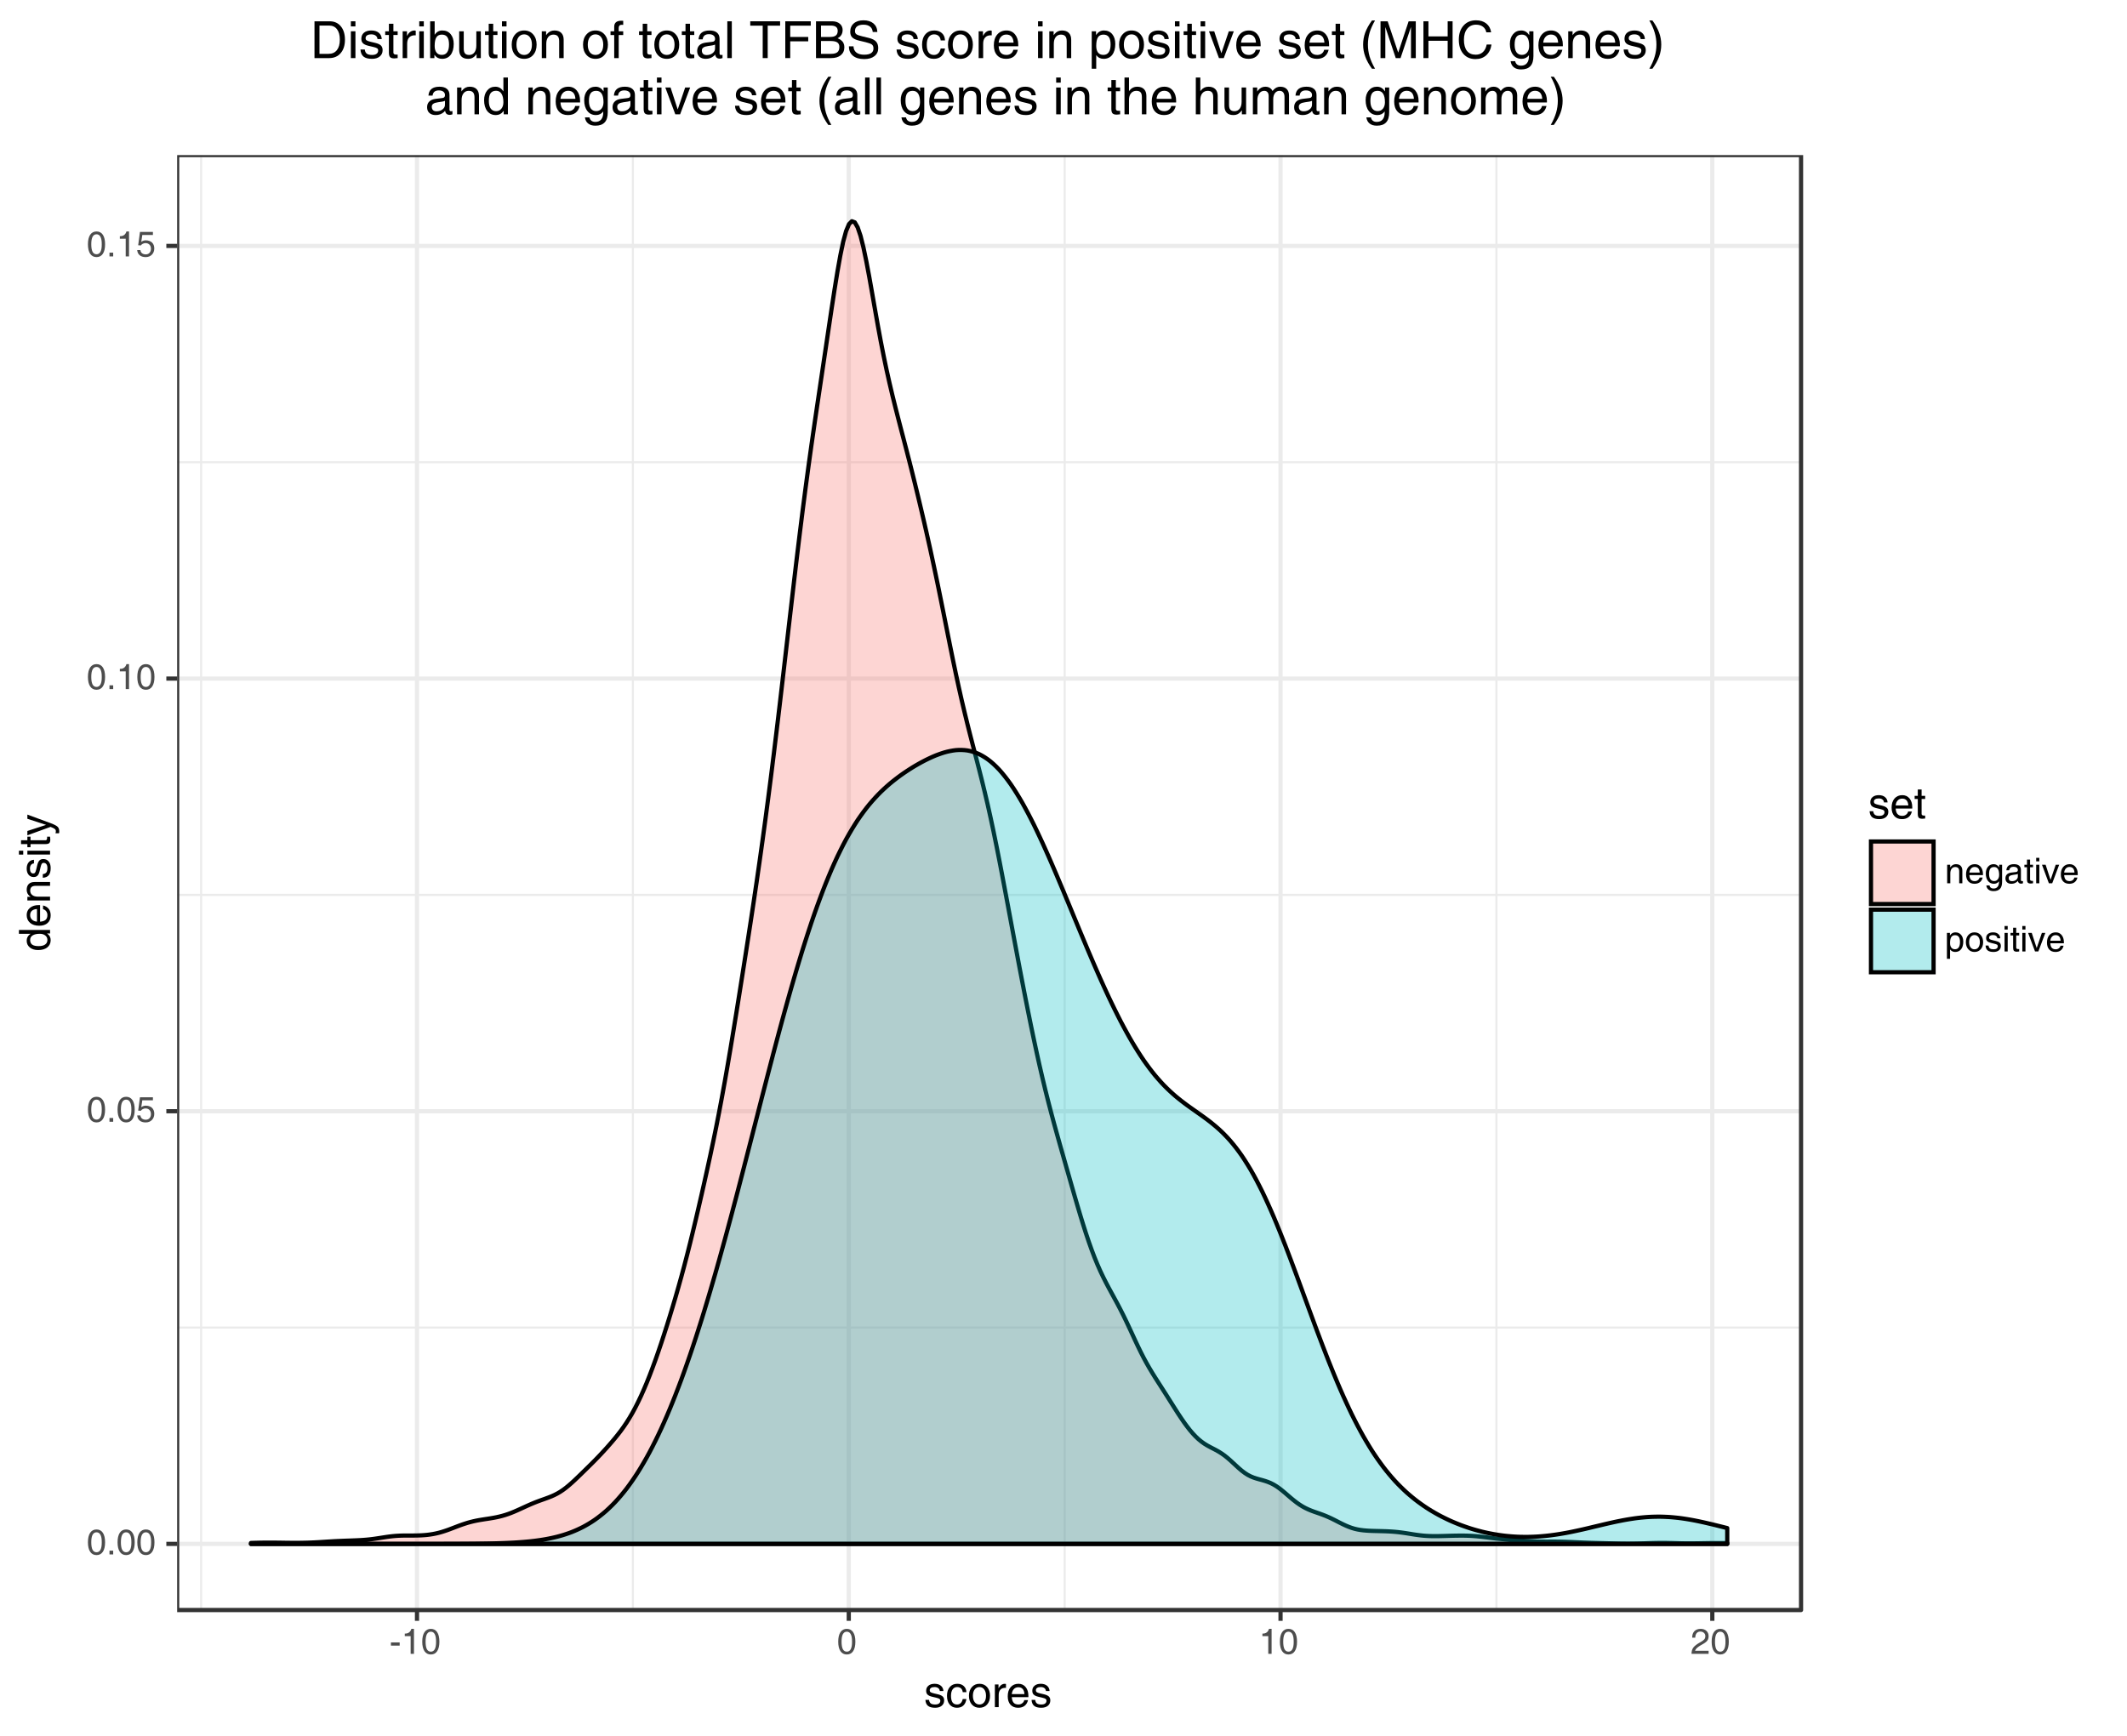 <?xml version="1.0" encoding="UTF-8"?>
<svg xmlns="http://www.w3.org/2000/svg" xmlns:xlink="http://www.w3.org/1999/xlink" width="539pt" height="440pt" viewBox="0 0 539 440" version="1.1">
<defs>
<g>
<symbol overflow="visible" id="glyph0-0">
<path style="stroke:none;" d="M 0 -5.594 L 2.5 -5.594 L 2.5 0 L 0 0 Z M 0.438 -5.156 L 0.438 -0.438 L 2.062 -0.438 L 2.062 -5.156 Z M 0.438 -5.156 "/>
</symbol>
<symbol overflow="visible" id="glyph0-1">
<path style="stroke:none;" d="M 2.5 0.172 C 1.812 0.172 1.273 -0.109 0.891 -0.672 C 0.516 -1.234 0.328 -2.035 0.328 -3.078 C 0.328 -4.117 0.516 -4.922 0.891 -5.484 C 1.273 -6.047 1.812 -6.328 2.5 -6.328 C 3.195 -6.328 3.734 -6.047 4.109 -5.484 C 4.484 -4.922 4.672 -4.117 4.672 -3.078 C 4.672 -2.035 4.484 -1.234 4.109 -0.672 C 3.734 -0.109 3.195 0.172 2.5 0.172 Z M 2.5 -0.547 C 2.945 -0.547 3.281 -0.754 3.5 -1.172 C 3.727 -1.598 3.836 -2.234 3.828 -3.078 C 3.836 -3.922 3.727 -4.551 3.5 -4.969 C 3.281 -5.395 2.945 -5.609 2.5 -5.609 C 2.062 -5.609 1.727 -5.395 1.5 -4.969 C 1.281 -4.551 1.172 -3.922 1.172 -3.078 C 1.172 -2.234 1.281 -1.598 1.5 -1.172 C 1.727 -0.754 2.062 -0.547 2.5 -0.547 Z M 2.5 -0.547 "/>
</symbol>
<symbol overflow="visible" id="glyph0-2">
<path style="stroke:none;" d="M 0.781 -0.953 L 1.719 -0.953 L 1.719 0 L 0.781 0 Z M 0.781 -0.953 "/>
</symbol>
<symbol overflow="visible" id="glyph0-3">
<path style="stroke:none;" d="M 4.625 -2.031 C 4.625 -1.383 4.422 -0.852 4.016 -0.438 C 3.609 -0.031 3.086 0.172 2.453 0.172 C 1.816 0.172 1.305 0.016 0.922 -0.297 C 0.547 -0.617 0.336 -1.055 0.297 -1.609 L 1.109 -1.609 C 1.148 -1.254 1.289 -0.984 1.531 -0.797 C 1.781 -0.609 2.098 -0.516 2.484 -0.516 C 2.867 -0.516 3.18 -0.645 3.422 -0.906 C 3.66 -1.176 3.781 -1.52 3.781 -1.938 C 3.781 -2.375 3.656 -2.723 3.406 -2.984 C 3.156 -3.242 2.816 -3.375 2.391 -3.375 C 2.16 -3.375 1.938 -3.316 1.719 -3.203 C 1.5 -3.098 1.332 -2.957 1.219 -2.781 L 0.547 -2.828 L 1 -6.203 L 4.281 -6.203 L 4.281 -5.438 L 1.594 -5.438 L 1.328 -3.703 L 1.359 -3.719 C 1.703 -3.957 2.066 -4.078 2.453 -4.078 C 3.117 -4.078 3.648 -3.895 4.047 -3.531 C 4.43 -3.156 4.625 -2.656 4.625 -2.031 Z M 4.625 -2.031 "/>
</symbol>
<symbol overflow="visible" id="glyph0-4">
<path style="stroke:none;" d="M 2.391 0 L 2.391 -4.484 L 0.906 -4.484 L 0.906 -5.125 C 1.344 -5.113 1.695 -5.207 1.969 -5.406 C 2.25 -5.602 2.453 -5.91 2.578 -6.328 L 3.234 -6.328 L 3.234 0 Z M 2.391 0 "/>
</symbol>
<symbol overflow="visible" id="glyph0-5">
<path style="stroke:none;" d="M 0.391 -2.891 L 2.609 -2.891 L 2.609 -2.078 L 0.391 -2.078 Z M 0.391 -2.891 "/>
</symbol>
<symbol overflow="visible" id="glyph0-6">
<path style="stroke:none;" d="M 4.562 -4.469 C 4.562 -4 4.441 -3.613 4.203 -3.312 C 3.961 -3.008 3.516 -2.68 2.859 -2.328 C 2.141 -1.93 1.648 -1.57 1.391 -1.25 C 1.285 -1.102 1.195 -0.941 1.125 -0.766 L 4.562 -0.766 L 4.562 0 L 0.234 0 C 0.234 -0.664 0.395 -1.207 0.719 -1.625 C 1.051 -2.051 1.676 -2.516 2.594 -3.016 C 3.031 -3.266 3.328 -3.488 3.484 -3.688 C 3.648 -3.895 3.734 -4.16 3.734 -4.484 C 3.734 -4.828 3.613 -5.102 3.375 -5.312 C 3.133 -5.531 2.828 -5.641 2.453 -5.641 C 2.066 -5.641 1.758 -5.504 1.531 -5.234 C 1.312 -4.961 1.191 -4.582 1.172 -4.094 L 0.406 -4.094 C 0.395 -4.789 0.578 -5.336 0.953 -5.734 C 1.336 -6.129 1.875 -6.328 2.562 -6.328 C 3.156 -6.328 3.641 -6.156 4.016 -5.812 C 4.379 -5.457 4.562 -5.008 4.562 -4.469 Z M 4.562 -4.469 "/>
</symbol>
<symbol overflow="visible" id="glyph0-7">
<path style="stroke:none;" d="M 0.578 0 L 0.578 -4.703 L 1.344 -4.703 L 1.344 -4.016 L 1.516 -4.234 C 1.859 -4.641 2.285 -4.844 2.797 -4.844 C 3.316 -4.844 3.719 -4.703 4 -4.422 C 4.281 -4.141 4.422 -3.738 4.422 -3.219 L 4.422 0 L 3.625 0 L 3.625 -2.953 C 3.625 -3.367 3.547 -3.664 3.391 -3.844 C 3.234 -4.031 2.973 -4.125 2.609 -4.125 C 2.234 -4.125 1.93 -3.977 1.703 -3.688 C 1.484 -3.395 1.375 -3.004 1.375 -2.516 L 1.375 0 Z M 0.578 0 "/>
</symbol>
<symbol overflow="visible" id="glyph0-8">
<path style="stroke:none;" d="M 2.5 0.125 C 1.832 0.125 1.305 -0.082 0.922 -0.5 C 0.547 -0.926 0.359 -1.508 0.359 -2.25 C 0.359 -3.039 0.555 -3.672 0.953 -4.141 C 1.359 -4.609 1.906 -4.844 2.594 -4.844 C 3.207 -4.844 3.703 -4.613 4.078 -4.156 C 4.453 -3.695 4.641 -3.098 4.641 -2.359 L 4.641 -2.078 L 1.203 -2.078 C 1.234 -1.609 1.336 -1.25 1.516 -1 C 1.742 -0.695 2.098 -0.547 2.578 -0.547 C 2.879 -0.547 3.141 -0.629 3.359 -0.797 C 3.586 -0.973 3.727 -1.191 3.781 -1.453 L 4.562 -1.453 C 4.445 -0.941 4.211 -0.551 3.859 -0.281 C 3.504 -0.008 3.051 0.125 2.5 0.125 Z M 3.812 -2.719 C 3.789 -3.145 3.688 -3.484 3.5 -3.734 C 3.281 -4.004 2.961 -4.141 2.547 -4.141 C 2.129 -4.141 1.801 -3.984 1.562 -3.672 C 1.363 -3.43 1.242 -3.113 1.203 -2.719 Z M 3.812 -2.719 "/>
</symbol>
<symbol overflow="visible" id="glyph0-9">
<path style="stroke:none;" d="M 2.312 1.328 C 2.758 1.328 3.102 1.18 3.344 0.891 C 3.582 0.609 3.703 0.195 3.703 -0.344 L 3.703 -0.5 C 3.367 -0.082 2.941 0.125 2.422 0.125 C 1.797 0.125 1.297 -0.109 0.922 -0.578 C 0.547 -1.047 0.359 -1.68 0.359 -2.484 C 0.359 -3.191 0.539 -3.758 0.906 -4.188 C 1.27 -4.625 1.75 -4.844 2.344 -4.844 C 2.906 -4.844 3.352 -4.598 3.688 -4.109 L 3.75 -4.031 L 3.75 -4.703 L 4.484 -4.703 L 4.484 -0.344 C 4.484 0.445 4.305 1.031 3.953 1.406 C 3.598 1.789 3.055 1.984 2.328 1.984 C 1.785 1.984 1.359 1.859 1.047 1.609 C 0.734 1.367 0.547 1.016 0.484 0.547 L 1.297 0.547 C 1.336 0.797 1.445 0.988 1.625 1.125 C 1.801 1.258 2.031 1.328 2.312 1.328 Z M 2.469 -4.125 C 2.02 -4.125 1.691 -3.984 1.484 -3.703 C 1.285 -3.422 1.188 -2.973 1.188 -2.359 C 1.188 -1.785 1.297 -1.344 1.516 -1.031 C 1.734 -0.719 2.051 -0.562 2.469 -0.562 C 2.844 -0.562 3.145 -0.703 3.375 -0.984 C 3.613 -1.273 3.734 -1.656 3.734 -2.125 C 3.734 -2.789 3.629 -3.289 3.422 -3.625 C 3.211 -3.957 2.895 -4.125 2.469 -4.125 Z M 2.469 -4.125 "/>
</symbol>
<symbol overflow="visible" id="glyph0-10">
<path style="stroke:none;" d="M 1.828 0.125 C 1.367 0.125 1.004 0.004 0.734 -0.234 C 0.461 -0.484 0.328 -0.816 0.328 -1.234 C 0.328 -1.66 0.453 -2 0.703 -2.25 C 0.953 -2.5 1.32 -2.656 1.812 -2.719 L 2.891 -2.844 C 2.984 -2.852 3.066 -2.867 3.141 -2.891 C 3.242 -2.922 3.32 -2.973 3.375 -3.047 C 3.438 -3.129 3.469 -3.227 3.469 -3.344 L 3.469 -3.391 C 3.469 -3.641 3.367 -3.832 3.172 -3.969 C 2.984 -4.113 2.719 -4.188 2.375 -4.188 C 2.051 -4.188 1.797 -4.109 1.609 -3.953 C 1.43 -3.805 1.32 -3.586 1.281 -3.297 L 0.562 -3.297 C 0.594 -3.805 0.77 -4.191 1.094 -4.453 C 1.426 -4.711 1.895 -4.844 2.5 -4.844 C 3.07 -4.844 3.504 -4.719 3.797 -4.469 C 4.098 -4.219 4.25 -3.859 4.25 -3.391 L 4.25 -0.797 C 4.25 -0.723 4.273 -0.66 4.328 -0.609 C 4.379 -0.566 4.441 -0.547 4.516 -0.547 C 4.547 -0.547 4.582 -0.547 4.625 -0.547 C 4.664 -0.555 4.711 -0.566 4.766 -0.578 L 4.766 0 C 4.691 0.031 4.613 0.051 4.531 0.062 C 4.445 0.082 4.375 0.094 4.312 0.094 C 4.02 0.094 3.805 0.008 3.672 -0.156 C 3.578 -0.258 3.508 -0.41 3.469 -0.609 C 3.414 -0.535 3.352 -0.469 3.281 -0.406 C 2.883 -0.051 2.398 0.125 1.828 0.125 Z M 3.469 -1.859 L 3.469 -2.375 C 3.32 -2.301 3.156 -2.254 2.969 -2.234 L 2.25 -2.125 C 1.863 -2.07 1.582 -1.984 1.406 -1.859 C 1.238 -1.734 1.156 -1.562 1.156 -1.344 C 1.156 -1.082 1.223 -0.879 1.359 -0.734 C 1.504 -0.598 1.711 -0.531 1.984 -0.531 C 2.398 -0.531 2.75 -0.641 3.031 -0.859 C 3.227 -1.023 3.359 -1.207 3.422 -1.406 C 3.43 -1.438 3.441 -1.492 3.453 -1.578 C 3.461 -1.66 3.469 -1.754 3.469 -1.859 Z M 3.469 -1.859 "/>
</symbol>
<symbol overflow="visible" id="glyph0-11">
<path style="stroke:none;" d="M 2.312 0 C 2.039 0.039 1.844 0.062 1.719 0.062 C 1.375 0.062 1.129 -0.016 0.984 -0.172 C 0.848 -0.328 0.781 -0.586 0.781 -0.953 L 0.781 -4.062 L 0.125 -4.062 L 0.125 -4.703 L 0.781 -4.703 L 0.781 -6.016 L 1.562 -6.016 L 1.562 -4.703 L 2.312 -4.703 L 2.312 -4.062 L 1.562 -4.062 L 1.562 -0.953 C 1.562 -0.848 1.602 -0.766 1.688 -0.703 C 1.77 -0.641 1.883 -0.609 2.031 -0.609 L 2.312 -0.609 Z M 2.312 0 "/>
</symbol>
<symbol overflow="visible" id="glyph0-12">
<path style="stroke:none;" d="M 0.609 0 L 0.609 -4.703 L 1.406 -4.703 L 1.406 0 Z M 0.609 -6.453 L 1.406 -6.453 L 1.406 -5.562 L 0.609 -5.562 Z M 0.609 -6.453 "/>
</symbol>
<symbol overflow="visible" id="glyph0-13">
<path style="stroke:none;" d="M 0.078 -4.703 L 1 -4.703 L 2.25 -0.859 L 3.562 -4.703 L 4.438 -4.703 L 2.672 0 L 1.828 0 Z M 0.078 -4.703 "/>
</symbol>
<symbol overflow="visible" id="glyph0-14">
<path style="stroke:none;" d="M 0.516 -4.703 L 1.281 -4.703 L 1.281 -4.031 L 1.312 -4.094 C 1.656 -4.594 2.102 -4.844 2.656 -4.844 C 3.27 -4.844 3.754 -4.629 4.109 -4.203 C 4.473 -3.785 4.656 -3.211 4.656 -2.484 C 4.656 -1.672 4.473 -1.031 4.109 -0.562 C 3.742 -0.102 3.242 0.125 2.609 0.125 C 2.078 0.125 1.656 -0.078 1.344 -0.484 L 1.312 -0.516 L 1.312 1.859 L 0.516 1.859 Z M 2.562 -0.562 C 2.977 -0.562 3.289 -0.719 3.5 -1.031 C 3.719 -1.344 3.828 -1.797 3.828 -2.391 C 3.828 -2.984 3.723 -3.422 3.516 -3.703 C 3.316 -3.984 3.004 -4.125 2.578 -4.125 C 2.141 -4.125 1.816 -3.961 1.609 -3.641 C 1.41 -3.328 1.312 -2.82 1.312 -2.125 C 1.312 -1.625 1.422 -1.238 1.641 -0.969 C 1.859 -0.695 2.164 -0.562 2.562 -0.562 Z M 2.562 -0.562 "/>
</symbol>
<symbol overflow="visible" id="glyph0-15">
<path style="stroke:none;" d="M 2.5 0.125 C 1.852 0.125 1.328 -0.102 0.922 -0.562 C 0.516 -1.02 0.312 -1.617 0.312 -2.359 C 0.312 -3.098 0.516 -3.695 0.922 -4.156 C 1.328 -4.613 1.852 -4.844 2.5 -4.844 C 3.156 -4.844 3.68 -4.613 4.078 -4.156 C 4.484 -3.695 4.688 -3.098 4.688 -2.359 C 4.688 -1.617 4.484 -1.02 4.078 -0.562 C 3.68 -0.102 3.156 0.125 2.5 0.125 Z M 2.5 -0.547 C 2.914 -0.547 3.242 -0.707 3.484 -1.031 C 3.734 -1.363 3.859 -1.805 3.859 -2.359 C 3.859 -2.91 3.734 -3.348 3.484 -3.672 C 3.242 -3.992 2.914 -4.156 2.5 -4.156 C 2.082 -4.156 1.75 -3.992 1.5 -3.672 C 1.258 -3.348 1.141 -2.91 1.141 -2.359 C 1.141 -1.805 1.258 -1.363 1.5 -1.031 C 1.75 -0.707 2.082 -0.547 2.5 -0.547 Z M 2.5 -0.547 "/>
</symbol>
<symbol overflow="visible" id="glyph0-16">
<path style="stroke:none;" d="M 3.281 -3.344 C 3.258 -3.602 3.148 -3.801 2.953 -3.938 C 2.766 -4.082 2.516 -4.156 2.203 -4.156 C 1.867 -4.156 1.613 -4.098 1.438 -3.984 C 1.27 -3.867 1.188 -3.703 1.188 -3.484 C 1.188 -3.316 1.25 -3.191 1.375 -3.109 C 1.488 -3.023 1.727 -2.941 2.094 -2.859 L 2.906 -2.656 C 3.363 -2.551 3.691 -2.398 3.891 -2.203 C 4.078 -2.004 4.172 -1.734 4.172 -1.391 C 4.172 -0.922 4.004 -0.551 3.672 -0.281 C 3.336 -0.008 2.883 0.125 2.312 0.125 C 1.645 0.125 1.148 -0.004 0.828 -0.266 C 0.504 -0.523 0.328 -0.938 0.297 -1.5 L 1.047 -1.5 C 1.086 -1.164 1.207 -0.922 1.406 -0.766 C 1.602 -0.617 1.906 -0.547 2.312 -0.547 C 2.664 -0.547 2.93 -0.613 3.109 -0.75 C 3.297 -0.883 3.391 -1.082 3.391 -1.344 C 3.391 -1.508 3.332 -1.633 3.219 -1.719 C 3.094 -1.801 2.848 -1.883 2.484 -1.969 L 1.672 -2.172 C 1.223 -2.273 0.906 -2.422 0.719 -2.609 C 0.531 -2.797 0.438 -3.062 0.438 -3.406 C 0.438 -3.844 0.594 -4.191 0.906 -4.453 C 1.227 -4.711 1.66 -4.844 2.203 -4.844 C 2.742 -4.844 3.176 -4.707 3.5 -4.438 C 3.82 -4.176 3.992 -3.812 4.016 -3.344 Z M 3.281 -3.344 "/>
</symbol>
<symbol overflow="visible" id="glyph1-0">
<path style="stroke:none;" d="M 0 -6.844 L 3.062 -6.844 L 3.062 0 L 0 0 Z M 0.531 -6.312 L 0.531 -0.531 L 2.516 -0.531 L 2.516 -6.312 Z M 0.531 -6.312 "/>
</symbol>
<symbol overflow="visible" id="glyph1-1">
<path style="stroke:none;" d="M 4 -4.078 C 3.977 -4.398 3.848 -4.648 3.609 -4.828 C 3.379 -5.004 3.07 -5.094 2.688 -5.094 C 2.281 -5.094 1.973 -5.02 1.766 -4.875 C 1.555 -4.738 1.453 -4.535 1.453 -4.266 C 1.453 -4.055 1.523 -3.898 1.672 -3.797 C 1.816 -3.691 2.109 -3.586 2.547 -3.484 L 3.547 -3.25 C 4.109 -3.113 4.508 -2.926 4.75 -2.688 C 4.988 -2.457 5.109 -2.129 5.109 -1.703 C 5.109 -1.129 4.898 -0.676 4.484 -0.344 C 4.078 -0.008 3.523 0.156 2.828 0.156 C 2.016 0.156 1.41 -0.004 1.016 -0.328 C 0.617 -0.648 0.398 -1.156 0.359 -1.844 L 1.281 -1.844 C 1.332 -1.426 1.477 -1.125 1.719 -0.938 C 1.957 -0.758 2.328 -0.672 2.828 -0.672 C 3.254 -0.672 3.578 -0.754 3.797 -0.922 C 4.023 -1.086 4.141 -1.328 4.141 -1.641 C 4.141 -1.836 4.066 -1.988 3.922 -2.094 C 3.773 -2.195 3.484 -2.301 3.047 -2.406 L 2.047 -2.641 C 1.504 -2.773 1.117 -2.957 0.891 -3.188 C 0.66 -3.414 0.547 -3.738 0.547 -4.156 C 0.547 -4.695 0.738 -5.125 1.125 -5.438 C 1.508 -5.758 2.031 -5.922 2.688 -5.922 C 3.352 -5.922 3.883 -5.754 4.281 -5.422 C 4.676 -5.098 4.891 -4.648 4.922 -4.078 Z M 4 -4.078 "/>
</symbol>
<symbol overflow="visible" id="glyph1-2">
<path style="stroke:none;" d="M 5.25 -2.062 C 5.145 -1.344 4.883 -0.789 4.469 -0.406 C 4.062 -0.031 3.52 0.156 2.844 0.156 C 2.07 0.156 1.457 -0.113 1 -0.656 C 0.551 -1.207 0.328 -1.945 0.328 -2.875 C 0.328 -3.801 0.562 -4.539 1.031 -5.094 C 1.5 -5.645 2.133 -5.922 2.938 -5.922 C 3.625 -5.922 4.172 -5.727 4.578 -5.344 C 4.992 -4.969 5.219 -4.453 5.25 -3.797 L 4.312 -3.797 C 4.281 -4.203 4.141 -4.52 3.891 -4.75 C 3.641 -4.977 3.312 -5.094 2.906 -5.094 C 2.414 -5.094 2.031 -4.895 1.75 -4.5 C 1.477 -4.102 1.344 -3.562 1.344 -2.875 C 1.344 -2.145 1.469 -1.594 1.719 -1.219 C 1.977 -0.852 2.363 -0.672 2.875 -0.672 C 3.25 -0.672 3.562 -0.789 3.812 -1.031 C 4.062 -1.281 4.227 -1.625 4.312 -2.062 Z M 5.25 -2.062 "/>
</symbol>
<symbol overflow="visible" id="glyph1-3">
<path style="stroke:none;" d="M 3.062 0.156 C 2.258 0.156 1.613 -0.117 1.125 -0.672 C 0.633 -1.234 0.391 -1.969 0.391 -2.875 C 0.391 -3.789 0.633 -4.523 1.125 -5.078 C 1.613 -5.641 2.258 -5.922 3.062 -5.922 C 3.863 -5.922 4.508 -5.641 5 -5.078 C 5.488 -4.523 5.734 -3.789 5.734 -2.875 C 5.734 -1.969 5.488 -1.234 5 -0.672 C 4.508 -0.117 3.863 0.156 3.062 0.156 Z M 3.062 -0.672 C 3.562 -0.672 3.961 -0.867 4.266 -1.266 C 4.566 -1.672 4.719 -2.207 4.719 -2.875 C 4.719 -3.551 4.566 -4.086 4.266 -4.484 C 3.961 -4.891 3.562 -5.094 3.062 -5.094 C 2.551 -5.094 2.145 -4.891 1.844 -4.484 C 1.539 -4.086 1.391 -3.551 1.391 -2.875 C 1.391 -2.207 1.539 -1.672 1.844 -1.266 C 2.145 -0.867 2.551 -0.672 3.062 -0.672 Z M 3.062 -0.672 "/>
</symbol>
<symbol overflow="visible" id="glyph1-4">
<path style="stroke:none;" d="M 0.844 0 L 0.844 -5.75 L 1.766 -5.75 L 1.766 -4.766 C 1.848 -4.922 1.938 -5.062 2.031 -5.188 C 2.395 -5.676 2.844 -5.922 3.375 -5.922 C 3.469 -5.922 3.562 -5.906 3.656 -5.875 L 3.656 -4.875 L 3.453 -4.891 C 2.93 -4.891 2.523 -4.734 2.234 -4.422 C 1.953 -4.109 1.812 -3.66 1.812 -3.078 L 1.812 0 Z M 0.844 0 "/>
</symbol>
<symbol overflow="visible" id="glyph1-5">
<path style="stroke:none;" d="M 3.062 0.156 C 2.25 0.156 1.609 -0.098 1.141 -0.609 C 0.672 -1.129 0.438 -1.844 0.438 -2.75 C 0.438 -3.719 0.68 -4.488 1.172 -5.062 C 1.672 -5.633 2.332 -5.922 3.156 -5.922 C 3.914 -5.922 4.523 -5.641 4.984 -5.078 C 5.441 -4.523 5.672 -3.789 5.672 -2.875 L 5.672 -2.531 L 1.469 -2.531 C 1.508 -1.957 1.641 -1.52 1.859 -1.219 C 2.129 -0.852 2.555 -0.672 3.141 -0.672 C 3.516 -0.672 3.836 -0.773 4.109 -0.984 C 4.391 -1.191 4.562 -1.457 4.625 -1.781 L 5.578 -1.781 C 5.43 -1.156 5.145 -0.676 4.719 -0.344 C 4.289 -0.008 3.738 0.156 3.062 0.156 Z M 4.672 -3.312 C 4.641 -3.844 4.504 -4.258 4.266 -4.562 C 4.004 -4.883 3.625 -5.047 3.125 -5.047 C 2.613 -5.047 2.207 -4.859 1.906 -4.484 C 1.664 -4.191 1.52 -3.801 1.469 -3.312 Z M 4.672 -3.312 "/>
</symbol>
<symbol overflow="visible" id="glyph1-6">
<path style="stroke:none;" d="M 2.828 0 C 2.492 0.039 2.254 0.062 2.109 0.062 C 1.68 0.062 1.379 -0.023 1.203 -0.203 C 1.035 -0.391 0.953 -0.711 0.953 -1.172 L 0.953 -4.953 L 0.156 -4.953 L 0.156 -5.75 L 0.953 -5.75 L 0.953 -7.359 L 1.922 -7.359 L 1.922 -5.75 L 2.828 -5.75 L 2.828 -4.953 L 1.922 -4.953 L 1.922 -1.172 C 1.922 -1.047 1.969 -0.941 2.062 -0.859 C 2.164 -0.785 2.305 -0.75 2.484 -0.75 L 2.828 -0.75 Z M 2.828 0 "/>
</symbol>
<symbol overflow="visible" id="glyph2-0">
<path style="stroke:none;" d="M -6.844 0 L -6.844 -3.062 L 0 -3.062 L 0 0 Z M -6.312 -0.531 L -0.531 -0.531 L -0.531 -2.516 L -6.312 -2.516 Z M -6.312 -0.531 "/>
</symbol>
<symbol overflow="visible" id="glyph2-1">
<path style="stroke:none;" d="M 0.156 -2.906 C 0.156 -2.133 -0.129 -1.52 -0.703 -1.062 C -1.273 -0.613 -2.051 -0.391 -3.031 -0.391 C -3.895 -0.391 -4.594 -0.609 -5.125 -1.047 C -5.656 -1.484 -5.922 -2.055 -5.922 -2.766 C -5.922 -3.473 -5.617 -4.035 -5.016 -4.453 L -4.922 -4.516 L -7.891 -4.516 L -7.891 -5.484 L 0 -5.484 L 0 -4.594 L -0.781 -4.594 L -0.609 -4.469 C -0.098 -4.07 0.156 -3.551 0.156 -2.906 Z M -5.047 -2.953 C -5.047 -2.422 -4.875 -2.023 -4.531 -1.766 C -4.188 -1.516 -3.641 -1.391 -2.891 -1.391 C -2.18 -1.391 -1.633 -1.523 -1.25 -1.797 C -0.863 -2.066 -0.672 -2.453 -0.672 -2.953 C -0.672 -3.422 -0.848 -3.797 -1.203 -4.078 C -1.555 -4.367 -2.02 -4.516 -2.594 -4.516 C -3.383 -4.516 -3.988 -4.379 -4.406 -4.109 C -4.832 -3.848 -5.047 -3.461 -5.047 -2.953 Z M -5.047 -2.953 "/>
</symbol>
<symbol overflow="visible" id="glyph2-2">
<path style="stroke:none;" d="M 0.156 -3.062 C 0.156 -2.25 -0.098 -1.609 -0.609 -1.141 C -1.129 -0.672 -1.844 -0.438 -2.75 -0.438 C -3.719 -0.438 -4.488 -0.68 -5.062 -1.172 C -5.633 -1.672 -5.922 -2.332 -5.922 -3.156 C -5.922 -3.914 -5.641 -4.523 -5.078 -4.984 C -4.523 -5.441 -3.789 -5.672 -2.875 -5.672 L -2.531 -5.672 L -2.531 -1.469 C -1.957 -1.508 -1.52 -1.641 -1.219 -1.859 C -0.852 -2.129 -0.672 -2.555 -0.672 -3.141 C -0.672 -3.516 -0.773 -3.836 -0.984 -4.109 C -1.191 -4.391 -1.457 -4.562 -1.781 -4.625 L -1.781 -5.578 C -1.156 -5.43 -0.676 -5.145 -0.344 -4.719 C -0.008 -4.289 0.156 -3.738 0.156 -3.062 Z M -3.312 -4.672 C -3.844 -4.641 -4.258 -4.504 -4.562 -4.266 C -4.883 -4.004 -5.047 -3.625 -5.047 -3.125 C -5.047 -2.613 -4.859 -2.207 -4.484 -1.906 C -4.191 -1.664 -3.801 -1.52 -3.312 -1.469 Z M -3.312 -4.672 "/>
</symbol>
<symbol overflow="visible" id="glyph2-3">
<path style="stroke:none;" d="M 0 -0.719 L -5.75 -0.719 L -5.75 -1.641 L -4.906 -1.641 L -5.188 -1.844 C -5.676 -2.258 -5.922 -2.785 -5.922 -3.422 C -5.922 -4.055 -5.75 -4.547 -5.406 -4.891 C -5.062 -5.234 -4.57 -5.406 -3.938 -5.406 L 0 -5.406 L 0 -4.438 L -3.609 -4.438 C -4.109 -4.438 -4.469 -4.336 -4.688 -4.141 C -4.914 -3.941 -5.031 -3.629 -5.031 -3.203 C -5.031 -2.734 -4.852 -2.363 -4.5 -2.094 C -4.156 -1.82 -3.68 -1.688 -3.078 -1.688 L 0 -1.688 Z M 0 -0.719 "/>
</symbol>
<symbol overflow="visible" id="glyph2-4">
<path style="stroke:none;" d="M -4.078 -4 C -4.398 -3.977 -4.648 -3.848 -4.828 -3.609 C -5.004 -3.379 -5.094 -3.07 -5.094 -2.688 C -5.094 -2.281 -5.02 -1.973 -4.875 -1.766 C -4.738 -1.555 -4.535 -1.453 -4.266 -1.453 C -4.055 -1.453 -3.898 -1.523 -3.797 -1.672 C -3.691 -1.816 -3.586 -2.109 -3.484 -2.547 L -3.25 -3.547 C -3.113 -4.109 -2.926 -4.508 -2.688 -4.75 C -2.457 -4.988 -2.129 -5.109 -1.703 -5.109 C -1.129 -5.109 -0.676 -4.898 -0.344 -4.484 C -0.008 -4.078 0.156 -3.523 0.156 -2.828 C 0.156 -2.016 -0.004 -1.41 -0.328 -1.016 C -0.648 -0.617 -1.156 -0.398 -1.844 -0.359 L -1.844 -1.281 C -1.426 -1.332 -1.125 -1.477 -0.938 -1.719 C -0.758 -1.957 -0.672 -2.328 -0.672 -2.828 C -0.672 -3.254 -0.754 -3.578 -0.922 -3.797 C -1.086 -4.023 -1.328 -4.141 -1.641 -4.141 C -1.836 -4.141 -1.988 -4.066 -2.094 -3.922 C -2.195 -3.773 -2.301 -3.484 -2.406 -3.047 L -2.641 -2.047 C -2.773 -1.504 -2.957 -1.117 -3.188 -0.891 C -3.414 -0.66 -3.738 -0.547 -4.156 -0.547 C -4.695 -0.547 -5.125 -0.738 -5.438 -1.125 C -5.758 -1.508 -5.922 -2.031 -5.922 -2.688 C -5.922 -3.352 -5.754 -3.883 -5.422 -4.281 C -5.098 -4.676 -4.648 -4.891 -4.078 -4.922 Z M -4.078 -4 "/>
</symbol>
<symbol overflow="visible" id="glyph2-5">
<path style="stroke:none;" d="M 0 -0.75 L -5.75 -0.75 L -5.75 -1.719 L 0 -1.719 Z M -7.891 -0.734 L -7.891 -1.719 L -6.797 -1.719 L -6.797 -0.734 Z M -7.891 -0.734 "/>
</symbol>
<symbol overflow="visible" id="glyph2-6">
<path style="stroke:none;" d="M 0 -2.828 C 0.039 -2.492 0.062 -2.254 0.062 -2.109 C 0.062 -1.68 -0.023 -1.379 -0.203 -1.203 C -0.391 -1.035 -0.711 -0.953 -1.172 -0.953 L -4.953 -0.953 L -4.953 -0.156 L -5.75 -0.156 L -5.75 -0.953 L -7.359 -0.953 L -7.359 -1.922 L -5.75 -1.922 L -5.75 -2.828 L -4.953 -2.828 L -4.953 -1.922 L -1.172 -1.922 C -1.047 -1.922 -0.941 -1.969 -0.859 -2.062 C -0.785 -2.164 -0.75 -2.305 -0.75 -2.484 L -0.75 -2.828 Z M 0 -2.828 "/>
</symbol>
<symbol overflow="visible" id="glyph2-7">
<path style="stroke:none;" d="M -5.75 -5.375 L 0.188 -3.188 C 1.07 -2.852 1.648 -2.551 1.922 -2.281 C 2.191 -2.02 2.328 -1.629 2.328 -1.109 C 2.336 -0.93 2.316 -0.773 2.266 -0.641 L 1.375 -0.641 C 1.426 -0.785 1.457 -0.969 1.469 -1.188 C 1.469 -1.406 1.375 -1.586 1.188 -1.734 C 1.008 -1.879 0.676 -2.047 0.188 -2.234 L 0.094 -2.25 L -5.75 -0.125 L -5.75 -1.219 L -1 -2.766 L -5.75 -4.312 Z M -5.75 -5.375 "/>
</symbol>
<symbol overflow="visible" id="glyph3-0">
<path style="stroke:none;" d="M 0 -8.094 L 3.609 -8.094 L 3.609 0 L 0 0 Z M 0.641 -7.453 L 0.641 -0.641 L 2.984 -0.641 L 2.984 -7.453 Z M 0.641 -7.453 "/>
</symbol>
<symbol overflow="visible" id="glyph3-1">
<path style="stroke:none;" d="M 1.047 0 L 1.047 -9.328 L 4.891 -9.328 C 6.078 -9.328 7.02 -8.906 7.719 -8.062 C 8.414 -7.219 8.766 -6.082 8.766 -4.656 C 8.766 -3.238 8.406 -2.109 7.688 -1.266 C 6.969 -0.422 6 0 4.781 0 Z M 2.312 -1.078 L 4.625 -1.078 C 5.531 -1.078 6.227 -1.391 6.719 -2.016 C 7.219 -2.641 7.469 -3.52 7.469 -4.656 C 7.469 -5.801 7.227 -6.688 6.75 -7.312 C 6.281 -7.938 5.609 -8.25 4.734 -8.25 L 2.312 -8.25 Z M 2.312 -1.078 "/>
</symbol>
<symbol overflow="visible" id="glyph3-2">
<path style="stroke:none;" d="M 0.875 0 L 0.875 -6.797 L 2.031 -6.797 L 2.031 0 Z M 0.875 -9.328 L 2.031 -9.328 L 2.031 -8.031 L 0.875 -8.031 Z M 0.875 -9.328 "/>
</symbol>
<symbol overflow="visible" id="glyph3-3">
<path style="stroke:none;" d="M 4.734 -4.828 C 4.703 -5.203 4.547 -5.492 4.266 -5.703 C 3.992 -5.91 3.629 -6.016 3.172 -6.016 C 2.703 -6.016 2.344 -5.93 2.094 -5.766 C 1.844 -5.598 1.719 -5.359 1.719 -5.047 C 1.719 -4.797 1.805 -4.613 1.984 -4.5 C 2.148 -4.375 2.492 -4.25 3.016 -4.125 L 4.203 -3.844 C 4.859 -3.688 5.328 -3.469 5.609 -3.188 C 5.891 -2.906 6.031 -2.508 6.031 -2 C 6.031 -1.332 5.785 -0.801 5.297 -0.406 C 4.816 -0.008 4.164 0.188 3.344 0.188 C 2.383 0.188 1.672 0 1.203 -0.375 C 0.734 -0.758 0.473 -1.359 0.422 -2.172 L 1.516 -2.172 C 1.566 -1.691 1.734 -1.344 2.016 -1.125 C 2.305 -0.906 2.75 -0.797 3.344 -0.797 C 3.852 -0.797 4.238 -0.895 4.5 -1.094 C 4.77 -1.289 4.906 -1.57 4.906 -1.938 C 4.906 -2.176 4.816 -2.359 4.641 -2.484 C 4.461 -2.609 4.113 -2.727 3.594 -2.844 L 2.406 -3.125 C 1.77 -3.281 1.316 -3.492 1.047 -3.766 C 0.773 -4.035 0.641 -4.414 0.641 -4.906 C 0.641 -5.551 0.863 -6.062 1.312 -6.438 C 1.77 -6.812 2.391 -7 3.172 -7 C 3.961 -7 4.594 -6.805 5.062 -6.422 C 5.531 -6.035 5.781 -5.504 5.812 -4.828 Z M 4.734 -4.828 "/>
</symbol>
<symbol overflow="visible" id="glyph3-4">
<path style="stroke:none;" d="M 3.344 0 C 2.945 0.051 2.66 0.078 2.484 0.078 C 1.984 0.078 1.629 -0.031 1.422 -0.25 C 1.223 -0.469 1.125 -0.848 1.125 -1.391 L 1.125 -5.859 L 0.188 -5.859 L 0.188 -6.797 L 1.125 -6.797 L 1.125 -8.703 L 2.266 -8.703 L 2.266 -6.797 L 3.344 -6.797 L 3.344 -5.859 L 2.266 -5.859 L 2.266 -1.391 C 2.266 -1.234 2.32 -1.109 2.438 -1.016 C 2.562 -0.93 2.727 -0.891 2.938 -0.891 L 3.344 -0.891 Z M 3.344 0 "/>
</symbol>
<symbol overflow="visible" id="glyph3-5">
<path style="stroke:none;" d="M 1 0 L 1 -6.797 L 2.094 -6.797 L 2.094 -5.625 C 2.188 -5.812 2.289 -5.977 2.406 -6.125 C 2.832 -6.707 3.363 -7 4 -7 C 4.102 -7 4.207 -6.977 4.312 -6.938 L 4.312 -5.766 L 4.078 -5.781 C 3.461 -5.781 2.984 -5.594 2.641 -5.219 C 2.305 -4.852 2.141 -4.328 2.141 -3.641 L 2.141 0 Z M 1 0 "/>
</symbol>
<symbol overflow="visible" id="glyph3-6">
<path style="stroke:none;" d="M 0.75 -9.328 L 1.891 -9.328 L 1.891 -5.906 C 2.391 -6.645 3.035 -7.008 3.828 -7 C 4.723 -7 5.426 -6.691 5.938 -6.078 C 6.457 -5.461 6.719 -4.633 6.719 -3.594 C 6.719 -2.414 6.457 -1.488 5.938 -0.812 C 5.414 -0.145 4.691 0.188 3.766 0.188 C 2.992 0.188 2.383 -0.109 1.938 -0.703 L 1.828 -0.844 L 1.828 0 L 0.75 0 Z M 3.703 -0.812 C 4.305 -0.812 4.758 -1.035 5.062 -1.484 C 5.375 -1.93 5.531 -2.586 5.531 -3.453 C 5.531 -4.305 5.379 -4.938 5.078 -5.344 C 4.785 -5.75 4.332 -5.953 3.719 -5.953 C 3.082 -5.953 2.617 -5.723 2.328 -5.266 C 2.035 -4.805 1.891 -4.078 1.891 -3.078 C 1.891 -2.348 2.051 -1.785 2.375 -1.391 C 2.688 -1.004 3.129 -0.812 3.703 -0.812 Z M 3.703 -0.812 "/>
</symbol>
<symbol overflow="visible" id="glyph3-7">
<path style="stroke:none;" d="M 2.031 -6.797 L 2.031 -2.406 C 2.031 -1.844 2.141 -1.43 2.359 -1.172 C 2.578 -0.922 2.93 -0.797 3.422 -0.797 C 3.973 -0.797 4.41 -1.008 4.734 -1.438 C 5.055 -1.863 5.219 -2.441 5.219 -3.172 L 5.219 -6.797 L 6.359 -6.797 L 6.359 0 L 5.281 0 L 5.281 -1.031 C 5.195 -0.906 5.109 -0.789 5.016 -0.688 C 4.535 -0.102 3.926 0.188 3.188 0.188 C 2.414 0.188 1.836 -0.004 1.453 -0.391 C 1.066 -0.773 0.875 -1.352 0.875 -2.125 L 0.875 -6.797 Z M 2.031 -6.797 "/>
</symbol>
<symbol overflow="visible" id="glyph3-8">
<path style="stroke:none;" d="M 3.609 0.188 C 2.672 0.188 1.91 -0.141 1.328 -0.797 C 0.742 -1.461 0.453 -2.332 0.453 -3.406 C 0.453 -4.477 0.742 -5.344 1.328 -6 C 1.91 -6.664 2.672 -7 3.609 -7 C 4.555 -7 5.316 -6.664 5.891 -6 C 6.473 -5.344 6.766 -4.477 6.766 -3.406 C 6.766 -2.332 6.473 -1.461 5.891 -0.797 C 5.316 -0.141 4.555 0.188 3.609 0.188 Z M 3.609 -0.797 C 4.211 -0.797 4.691 -1.031 5.047 -1.5 C 5.398 -1.969 5.578 -2.602 5.578 -3.406 C 5.578 -4.195 5.398 -4.828 5.047 -5.297 C 4.691 -5.773 4.211 -6.016 3.609 -6.016 C 3.004 -6.016 2.523 -5.773 2.172 -5.297 C 1.828 -4.828 1.656 -4.195 1.656 -3.406 C 1.656 -2.602 1.828 -1.969 2.172 -1.5 C 2.523 -1.031 3.004 -0.797 3.609 -0.797 Z M 3.609 -0.797 "/>
</symbol>
<symbol overflow="visible" id="glyph3-9">
<path style="stroke:none;" d="M 0.844 0 L 0.844 -6.797 L 1.938 -6.797 L 1.938 -5.797 L 2.188 -6.125 C 2.676 -6.707 3.297 -7 4.047 -7 C 4.797 -7 5.375 -6.797 5.781 -6.391 C 6.188 -5.984 6.391 -5.406 6.391 -4.656 L 6.391 0 L 5.25 0 L 5.25 -4.266 C 5.25 -4.859 5.129 -5.285 4.891 -5.547 C 4.66 -5.816 4.289 -5.953 3.781 -5.953 C 3.227 -5.953 2.789 -5.742 2.469 -5.328 C 2.145 -4.91 1.984 -4.348 1.984 -3.641 L 1.984 0 Z M 0.844 0 "/>
</symbol>
<symbol overflow="visible" id="glyph3-10">
<path style="stroke:none;" d=""/>
</symbol>
<symbol overflow="visible" id="glyph3-11">
<path style="stroke:none;" d="M 2.266 -5.844 L 2.266 0 L 1.125 0 L 1.125 -5.844 L 0.188 -5.844 L 0.188 -6.797 L 1.125 -6.797 L 1.125 -7.953 C 1.125 -8.453 1.27 -8.828 1.562 -9.078 C 1.863 -9.336 2.312 -9.469 2.906 -9.469 L 3.406 -9.453 L 3.406 -8.422 L 2.953 -8.438 C 2.734 -8.438 2.562 -8.363 2.438 -8.219 C 2.32 -8.082 2.266 -7.883 2.266 -7.625 L 2.266 -6.797 L 3.406 -6.797 L 3.406 -5.844 Z M 2.266 -5.844 "/>
</symbol>
<symbol overflow="visible" id="glyph3-12">
<path style="stroke:none;" d="M 2.641 0.188 C 1.973 0.188 1.441 0.008 1.047 -0.344 C 0.66 -0.695 0.469 -1.18 0.469 -1.797 C 0.469 -2.398 0.648 -2.879 1.016 -3.234 C 1.379 -3.598 1.914 -3.828 2.625 -3.922 L 4.172 -4.109 C 4.305 -4.117 4.426 -4.141 4.531 -4.172 C 4.688 -4.211 4.801 -4.289 4.875 -4.406 C 4.957 -4.52 5 -4.664 5 -4.844 L 5 -4.891 C 5 -5.254 4.859 -5.539 4.578 -5.75 C 4.305 -5.957 3.926 -6.062 3.438 -6.062 C 2.969 -6.062 2.598 -5.953 2.328 -5.734 C 2.066 -5.516 1.91 -5.188 1.859 -4.75 L 0.812 -4.75 C 0.863 -5.5 1.125 -6.062 1.594 -6.438 C 2.062 -6.812 2.734 -7 3.609 -7 C 4.43 -7 5.055 -6.816 5.484 -6.453 C 5.922 -6.098 6.141 -5.578 6.141 -4.891 L 6.141 -1.156 C 6.141 -1.039 6.176 -0.945 6.25 -0.875 C 6.32 -0.812 6.414 -0.781 6.531 -0.781 C 6.562 -0.781 6.609 -0.785 6.672 -0.797 C 6.742 -0.805 6.816 -0.816 6.891 -0.828 L 6.891 0 C 6.785 0.039 6.672 0.07 6.547 0.094 C 6.422 0.125 6.316 0.141 6.234 0.141 C 5.805 0.141 5.492 0.02 5.297 -0.219 C 5.172 -0.375 5.078 -0.598 5.016 -0.891 C 4.93 -0.785 4.836 -0.68 4.734 -0.578 C 4.16 -0.066 3.461 0.188 2.641 0.188 Z M 5 -2.688 L 5 -3.422 C 4.789 -3.328 4.555 -3.258 4.297 -3.219 L 3.25 -3.062 C 2.695 -2.988 2.289 -2.859 2.031 -2.672 C 1.781 -2.492 1.656 -2.254 1.656 -1.953 C 1.656 -1.566 1.758 -1.27 1.969 -1.062 C 2.176 -0.863 2.473 -0.766 2.859 -0.766 C 3.461 -0.766 3.969 -0.926 4.375 -1.25 C 4.664 -1.477 4.852 -1.738 4.938 -2.031 C 4.957 -2.082 4.973 -2.164 4.984 -2.281 C 4.992 -2.406 5 -2.539 5 -2.688 Z M 5 -2.688 "/>
</symbol>
<symbol overflow="visible" id="glyph3-13">
<path style="stroke:none;" d="M 0.875 0 L 0.875 -9.328 L 2.016 -9.328 L 2.016 0 Z M 0.875 0 "/>
</symbol>
<symbol overflow="visible" id="glyph3-14">
<path style="stroke:none;" d="M 3.344 0 L 3.344 -8.219 L 0.188 -8.219 L 0.188 -9.328 L 7.75 -9.328 L 7.75 -8.219 L 4.609 -8.219 L 4.609 0 Z M 3.344 0 "/>
</symbol>
<symbol overflow="visible" id="glyph3-15">
<path style="stroke:none;" d="M 1.125 0 L 1.125 -9.328 L 7.578 -9.328 L 7.578 -8.219 L 2.375 -8.219 L 2.375 -5.359 L 6.938 -5.359 L 6.938 -4.25 L 2.375 -4.25 L 2.375 0 Z M 1.125 0 "/>
</symbol>
<symbol overflow="visible" id="glyph3-16">
<path style="stroke:none;" d="M 0.969 0 L 0.969 -9.328 L 5.062 -9.328 C 5.863 -9.328 6.504 -9.125 6.984 -8.719 C 7.473 -8.312 7.719 -7.773 7.719 -7.109 C 7.719 -6.328 7.43 -5.719 6.859 -5.281 C 6.723 -5.188 6.582 -5.102 6.438 -5.031 C 6.738 -4.914 7.004 -4.773 7.234 -4.609 C 7.848 -4.172 8.156 -3.555 8.156 -2.766 C 8.156 -1.898 7.852 -1.223 7.25 -0.734 C 6.656 -0.242 5.832 0 4.781 0 Z M 2.234 -8.25 L 2.234 -5.359 L 4.484 -5.359 C 5.172 -5.359 5.672 -5.477 5.984 -5.719 C 6.305 -5.969 6.469 -6.363 6.469 -6.906 C 6.469 -7.363 6.32 -7.703 6.031 -7.922 C 5.738 -8.141 5.273 -8.25 4.641 -8.25 Z M 2.234 -4.328 L 2.234 -1.078 L 4.797 -1.078 C 5.523 -1.078 6.055 -1.219 6.391 -1.5 C 6.723 -1.781 6.891 -2.219 6.891 -2.812 C 6.891 -3.344 6.711 -3.727 6.359 -3.969 C 6.016 -4.207 5.461 -4.328 4.703 -4.328 Z M 2.234 -4.328 "/>
</symbol>
<symbol overflow="visible" id="glyph3-17">
<path style="stroke:none;" d="M 6.672 -6.625 C 6.617 -7.219 6.391 -7.672 5.984 -7.984 C 5.578 -8.305 5.023 -8.469 4.328 -8.469 C 3.617 -8.469 3.082 -8.328 2.719 -8.047 C 2.352 -7.773 2.172 -7.375 2.172 -6.844 C 2.172 -6.488 2.289 -6.223 2.531 -6.047 C 2.781 -5.867 3.273 -5.691 4.016 -5.516 L 5.641 -5.125 C 6.504 -4.914 7.125 -4.609 7.5 -4.203 C 7.875 -3.805 8.062 -3.238 8.062 -2.5 C 8.062 -1.656 7.738 -0.984 7.094 -0.484 C 6.457 0.004 5.594 0.25 4.5 0.25 C 3.281 0.25 2.328 -0.035 1.641 -0.609 C 0.973 -1.172 0.641 -1.938 0.641 -2.906 L 0.641 -2.984 L 1.797 -2.984 C 1.816 -2.305 2.062 -1.781 2.531 -1.406 C 3 -1.039 3.656 -0.859 4.5 -0.859 C 5.27 -0.859 5.852 -0.988 6.25 -1.25 C 6.656 -1.52 6.859 -1.914 6.859 -2.438 C 6.859 -2.883 6.727 -3.219 6.469 -3.438 C 6.195 -3.645 5.664 -3.844 4.875 -4.031 L 3.25 -4.422 C 2.426 -4.617 1.836 -4.891 1.484 -5.234 C 1.141 -5.578 0.969 -6.055 0.969 -6.672 C 0.969 -7.566 1.27 -8.273 1.875 -8.797 C 2.477 -9.316 3.297 -9.578 4.328 -9.578 C 5.379 -9.578 6.219 -9.316 6.844 -8.797 C 7.469 -8.273 7.801 -7.551 7.844 -6.625 Z M 6.672 -6.625 "/>
</symbol>
<symbol overflow="visible" id="glyph3-18">
<path style="stroke:none;" d="M 6.203 -2.438 C 6.086 -1.582 5.785 -0.93 5.297 -0.484 C 4.805 -0.035 4.16 0.188 3.359 0.188 C 2.453 0.188 1.727 -0.133 1.188 -0.781 C 0.656 -1.438 0.391 -2.312 0.391 -3.406 C 0.391 -4.5 0.664 -5.367 1.219 -6.016 C 1.781 -6.672 2.531 -7 3.469 -7 C 4.281 -7 4.93 -6.773 5.422 -6.328 C 5.91 -5.879 6.172 -5.266 6.203 -4.484 L 5.109 -4.484 C 5.055 -4.973 4.883 -5.348 4.594 -5.609 C 4.301 -5.879 3.91 -6.016 3.422 -6.016 C 2.848 -6.016 2.395 -5.781 2.062 -5.312 C 1.738 -4.852 1.578 -4.219 1.578 -3.406 C 1.578 -2.539 1.727 -1.891 2.031 -1.453 C 2.344 -1.016 2.797 -0.797 3.391 -0.797 C 3.836 -0.797 4.207 -0.938 4.5 -1.219 C 4.801 -1.508 5.004 -1.914 5.109 -2.438 Z M 6.203 -2.438 "/>
</symbol>
<symbol overflow="visible" id="glyph3-19">
<path style="stroke:none;" d="M 3.609 0.188 C 2.648 0.188 1.895 -0.113 1.344 -0.719 C 0.789 -1.332 0.516 -2.176 0.516 -3.25 C 0.516 -4.395 0.805 -5.305 1.391 -5.984 C 1.973 -6.66 2.754 -7 3.734 -7 C 4.629 -7 5.348 -6.664 5.891 -6 C 6.43 -5.344 6.703 -4.477 6.703 -3.406 L 6.703 -3 L 1.734 -3 C 1.773 -2.32 1.93 -1.805 2.203 -1.453 C 2.516 -1.016 3.02 -0.797 3.719 -0.797 C 4.156 -0.797 4.535 -0.914 4.859 -1.156 C 5.18 -1.406 5.379 -1.723 5.453 -2.109 L 6.594 -2.109 C 6.414 -1.359 6.07 -0.785 5.562 -0.391 C 5.062 -0.004 4.41 0.188 3.609 0.188 Z M 5.516 -3.922 C 5.484 -4.547 5.328 -5.035 5.047 -5.391 C 4.734 -5.773 4.281 -5.969 3.688 -5.969 C 3.082 -5.969 2.602 -5.742 2.25 -5.297 C 1.969 -4.953 1.797 -4.492 1.734 -3.922 Z M 5.516 -3.922 "/>
</symbol>
<symbol overflow="visible" id="glyph3-20">
<path style="stroke:none;" d="M 0.75 -6.797 L 1.844 -6.797 L 1.844 -5.828 L 1.891 -5.906 C 2.391 -6.633 3.035 -7 3.828 -7 C 4.723 -7 5.426 -6.691 5.938 -6.078 C 6.457 -5.461 6.719 -4.633 6.719 -3.594 C 6.719 -2.414 6.457 -1.488 5.938 -0.812 C 5.414 -0.145 4.691 0.188 3.766 0.188 C 2.992 0.188 2.383 -0.109 1.938 -0.703 L 1.891 -0.75 L 1.891 2.688 L 0.75 2.688 Z M 3.703 -0.812 C 4.305 -0.812 4.758 -1.035 5.062 -1.484 C 5.375 -1.93 5.531 -2.586 5.531 -3.453 C 5.531 -4.305 5.379 -4.938 5.078 -5.344 C 4.785 -5.75 4.332 -5.953 3.719 -5.953 C 3.082 -5.953 2.617 -5.723 2.328 -5.266 C 2.035 -4.805 1.891 -4.078 1.891 -3.078 C 1.891 -2.348 2.047 -1.785 2.359 -1.391 C 2.68 -1.004 3.129 -0.812 3.703 -0.812 Z M 3.703 -0.812 "/>
</symbol>
<symbol overflow="visible" id="glyph3-21">
<path style="stroke:none;" d="M 0.109 -6.797 L 1.438 -6.797 L 3.25 -1.234 L 5.141 -6.797 L 6.406 -6.797 L 3.859 0 L 2.641 0 Z M 0.109 -6.797 "/>
</symbol>
<symbol overflow="visible" id="glyph3-22">
<path style="stroke:none;" d="M 0.875 -3.422 C 0.875 -4.484 1.051 -5.5 1.406 -6.469 C 1.77 -7.445 2.336 -8.469 3.109 -9.531 L 3.891 -9.531 C 3.266 -8.445 2.805 -7.414 2.516 -6.438 C 2.234 -5.457 2.094 -4.453 2.094 -3.422 C 2.094 -2.391 2.234 -1.383 2.516 -0.406 C 2.805 0.57 3.266 1.602 3.891 2.688 L 3.109 2.688 C 2.336 1.625 1.773 0.602 1.422 -0.375 C 1.055 -1.352 0.875 -2.367 0.875 -3.422 Z M 0.875 -3.422 "/>
</symbol>
<symbol overflow="visible" id="glyph3-23">
<path style="stroke:none;" d="M 2.172 0 L 0.953 0 L 0.953 -9.328 L 2.766 -9.328 L 5.438 -1.391 L 8.078 -9.328 L 9.891 -9.328 L 9.891 0 L 8.672 0 L 8.672 -7.891 L 6.031 0 L 4.812 0 L 2.172 -7.875 Z M 2.172 0 "/>
</symbol>
<symbol overflow="visible" id="glyph3-24">
<path style="stroke:none;" d="M 1 0 L 1 -9.328 L 2.266 -9.328 L 2.266 -5.5 L 7.141 -5.5 L 7.141 -9.328 L 8.391 -9.328 L 8.391 0 L 7.141 0 L 7.141 -4.391 L 2.266 -4.391 L 2.266 0 Z M 1 0 "/>
</symbol>
<symbol overflow="visible" id="glyph3-25">
<path style="stroke:none;" d="M 8.859 -3.438 C 8.691 -2.281 8.25 -1.375 7.531 -0.719 C 6.812 -0.07 5.898 0.25 4.797 0.25 C 3.504 0.25 2.477 -0.191 1.719 -1.078 C 0.957 -1.961 0.578 -3.156 0.578 -4.656 C 0.578 -6.156 0.973 -7.348 1.766 -8.234 C 2.555 -9.129 3.617 -9.578 4.953 -9.578 C 6.004 -9.578 6.867 -9.305 7.547 -8.766 C 8.223 -8.223 8.629 -7.477 8.766 -6.531 L 7.547 -6.531 C 7.43 -7.145 7.145 -7.617 6.688 -7.953 C 6.238 -8.297 5.656 -8.469 4.938 -8.469 C 4 -8.469 3.254 -8.125 2.703 -7.438 C 2.148 -6.75 1.875 -5.82 1.875 -4.656 C 1.875 -3.426 2.129 -2.484 2.641 -1.828 C 3.16 -1.18 3.906 -0.859 4.875 -0.859 C 5.602 -0.859 6.207 -1.082 6.688 -1.531 C 7.164 -1.977 7.484 -2.613 7.641 -3.438 Z M 8.859 -3.438 "/>
</symbol>
<symbol overflow="visible" id="glyph3-26">
<path style="stroke:none;" d="M 3.328 1.922 C 3.984 1.922 4.484 1.711 4.828 1.297 C 5.172 0.891 5.344 0.289 5.344 -0.5 L 5.344 -0.719 C 4.875 -0.113 4.258 0.188 3.5 0.188 C 2.594 0.188 1.867 -0.148 1.328 -0.828 C 0.785 -1.516 0.516 -2.438 0.516 -3.594 C 0.516 -4.602 0.781 -5.422 1.312 -6.047 C 1.844 -6.68 2.535 -7 3.391 -7 C 4.203 -7 4.848 -6.645 5.328 -5.938 L 5.422 -5.812 L 5.422 -6.797 L 6.484 -6.797 L 6.484 -0.5 C 6.484 0.645 6.223 1.492 5.703 2.047 C 5.191 2.598 4.41 2.875 3.359 2.875 C 2.586 2.875 1.973 2.691 1.516 2.328 C 1.066 1.973 0.797 1.457 0.703 0.781 L 1.859 0.781 C 1.93 1.145 2.094 1.426 2.344 1.625 C 2.602 1.82 2.93 1.922 3.328 1.922 Z M 3.562 -5.953 C 2.914 -5.953 2.445 -5.75 2.156 -5.344 C 1.863 -4.938 1.719 -4.289 1.719 -3.406 C 1.719 -2.57 1.875 -1.93 2.188 -1.484 C 2.508 -1.035 2.969 -0.812 3.562 -0.812 C 4.113 -0.812 4.555 -1.016 4.891 -1.422 C 5.234 -1.836 5.406 -2.391 5.406 -3.078 C 5.406 -4.035 5.25 -4.754 4.938 -5.234 C 4.633 -5.711 4.176 -5.953 3.562 -5.953 Z M 3.562 -5.953 "/>
</symbol>
<symbol overflow="visible" id="glyph3-27">
<path style="stroke:none;" d="M 3.453 -3.422 C 3.453 -2.359 3.27 -1.336 2.906 -0.359 C 2.551 0.609 1.988 1.625 1.219 2.688 L 0.438 2.688 C 1.062 1.594 1.516 0.562 1.797 -0.406 C 2.086 -1.383 2.234 -2.391 2.234 -3.422 C 2.234 -4.461 2.086 -5.469 1.797 -6.438 C 1.516 -7.414 1.062 -8.445 0.438 -9.531 L 1.219 -9.531 C 1.988 -8.469 2.551 -7.445 2.906 -6.469 C 3.27 -5.5 3.453 -4.484 3.453 -3.422 Z M 3.453 -3.422 "/>
</symbol>
<symbol overflow="visible" id="glyph3-28">
<path style="stroke:none;" d="M 3.438 0.188 C 2.52 0.188 1.789 -0.148 1.25 -0.828 C 0.719 -1.516 0.453 -2.438 0.453 -3.594 C 0.453 -4.602 0.711 -5.422 1.234 -6.047 C 1.754 -6.68 2.438 -7 3.281 -7 C 4.113 -7 4.77 -6.645 5.25 -5.938 L 5.344 -5.812 L 5.344 -9.328 L 6.484 -9.328 L 6.484 0 L 5.422 0 L 5.422 -0.922 L 5.281 -0.719 C 4.812 -0.113 4.195 0.188 3.438 0.188 Z M 3.5 -5.969 C 2.863 -5.969 2.395 -5.758 2.094 -5.344 C 1.801 -4.938 1.656 -4.289 1.656 -3.406 C 1.656 -2.57 1.812 -1.926 2.125 -1.469 C 2.445 -1.02 2.906 -0.797 3.5 -0.797 C 4.051 -0.797 4.492 -1.004 4.828 -1.422 C 5.172 -1.836 5.344 -2.391 5.344 -3.078 C 5.344 -4.004 5.18 -4.719 4.859 -5.219 C 4.547 -5.719 4.094 -5.969 3.5 -5.969 Z M 3.5 -5.969 "/>
</symbol>
<symbol overflow="visible" id="glyph3-29">
<path style="stroke:none;" d="M 0.844 0 L 0.844 -9.328 L 1.984 -9.328 L 1.984 -5.875 L 2.188 -6.125 C 2.676 -6.707 3.297 -7 4.047 -7 C 4.797 -7 5.375 -6.797 5.781 -6.391 C 6.188 -5.984 6.391 -5.406 6.391 -4.656 L 6.391 0 L 5.25 0 L 5.25 -4.375 C 5.25 -4.938 5.141 -5.336 4.922 -5.578 C 4.703 -5.828 4.348 -5.953 3.859 -5.953 C 3.285 -5.953 2.828 -5.742 2.484 -5.328 C 2.148 -4.91 1.984 -4.348 1.984 -3.641 L 1.984 0 Z M 0.844 0 "/>
</symbol>
<symbol overflow="visible" id="glyph3-30">
<path style="stroke:none;" d="M 0.844 0 L 0.844 -6.797 L 1.938 -6.797 L 1.938 -5.781 L 2.172 -6.094 C 2.68 -6.695 3.289 -7 4 -7 C 4.602 -7 5.086 -6.816 5.453 -6.453 C 5.609 -6.297 5.734 -6.113 5.828 -5.906 L 6.016 -6.141 C 6.504 -6.711 7.086 -7 7.766 -7 C 8.484 -7 9.035 -6.801 9.422 -6.406 C 9.805 -6.02 10 -5.473 10 -4.766 L 10 0 L 8.859 0 L 8.859 -4.375 C 8.859 -4.895 8.75 -5.285 8.531 -5.547 C 8.32 -5.816 8.016 -5.953 7.609 -5.953 C 7.117 -5.953 6.727 -5.758 6.438 -5.375 C 6.145 -4.988 6 -4.469 6 -3.812 L 6 0 L 4.844 0 L 4.844 -4.656 C 4.844 -5.07 4.742 -5.391 4.547 -5.609 C 4.359 -5.836 4.082 -5.953 3.719 -5.953 C 3.207 -5.953 2.789 -5.734 2.469 -5.297 C 2.145 -4.867 1.984 -4.316 1.984 -3.641 L 1.984 0 Z M 0.844 0 "/>
</symbol>
</g>
<clipPath id="clip1">
  <path d="M 44.891 39.312 L 457 39.312 L 457 409 L 44.891 409 Z M 44.891 39.312 "/>
</clipPath>
<clipPath id="clip2">
  <path d="M 44.891 336 L 457 336 L 457 337 L 44.891 337 Z M 44.891 336 "/>
</clipPath>
<clipPath id="clip3">
  <path d="M 44.891 226 L 457 226 L 457 228 L 44.891 228 Z M 44.891 226 "/>
</clipPath>
<clipPath id="clip4">
  <path d="M 44.891 116 L 457 116 L 457 118 L 44.891 118 Z M 44.891 116 "/>
</clipPath>
<clipPath id="clip5">
  <path d="M 50 39.312 L 52 39.312 L 52 409 L 50 409 Z M 50 39.312 "/>
</clipPath>
<clipPath id="clip6">
  <path d="M 160 39.312 L 161 39.312 L 161 409 L 160 409 Z M 160 39.312 "/>
</clipPath>
<clipPath id="clip7">
  <path d="M 269 39.312 L 271 39.312 L 271 409 L 269 409 Z M 269 39.312 "/>
</clipPath>
<clipPath id="clip8">
  <path d="M 378 39.312 L 380 39.312 L 380 409 L 378 409 Z M 378 39.312 "/>
</clipPath>
<clipPath id="clip9">
  <path d="M 44.891 390 L 457 390 L 457 392 L 44.891 392 Z M 44.891 390 "/>
</clipPath>
<clipPath id="clip10">
  <path d="M 44.891 281 L 457 281 L 457 283 L 44.891 283 Z M 44.891 281 "/>
</clipPath>
<clipPath id="clip11">
  <path d="M 44.891 171 L 457 171 L 457 173 L 44.891 173 Z M 44.891 171 "/>
</clipPath>
<clipPath id="clip12">
  <path d="M 44.891 61 L 457 61 L 457 63 L 44.891 63 Z M 44.891 61 "/>
</clipPath>
<clipPath id="clip13">
  <path d="M 105 39.312 L 107 39.312 L 107 409 L 105 409 Z M 105 39.312 "/>
</clipPath>
<clipPath id="clip14">
  <path d="M 214 39.312 L 216 39.312 L 216 409 L 214 409 Z M 214 39.312 "/>
</clipPath>
<clipPath id="clip15">
  <path d="M 323 39.312 L 326 39.312 L 326 409 L 323 409 Z M 323 39.312 "/>
</clipPath>
<clipPath id="clip16">
  <path d="M 433 39.312 L 435 39.312 L 435 409 L 433 409 Z M 433 39.312 "/>
</clipPath>
<clipPath id="clip17">
  <path d="M 44.891 39.312 L 457 39.312 L 457 409 L 44.891 409 Z M 44.891 39.312 "/>
</clipPath>
</defs>
<g id="surface2473">
<rect x="0" y="0" width="539" height="440" style="fill:rgb(100%,100%,100%);fill-opacity:1;stroke:none;"/>
<rect x="0" y="0" width="539" height="440" style="fill:rgb(100%,100%,100%);fill-opacity:1;stroke:none;"/>
<path style="fill:none;stroke-width:1.067;stroke-linecap:round;stroke-linejoin:round;stroke:rgb(100%,100%,100%);stroke-opacity:1;stroke-miterlimit:10;" d="M 0 440 L 539 440 L 539 0 L 0 0 Z M 0 440 "/>
<g clip-path="url(#clip1)" clip-rule="nonzero">
<path style=" stroke:none;fill-rule:nonzero;fill:rgb(100%,100%,100%);fill-opacity:1;" d="M 44.891 408.109 L 456.402 408.109 L 456.402 39.312 L 44.891 39.312 Z M 44.891 408.109 "/>
</g>
<g clip-path="url(#clip2)" clip-rule="nonzero">
<path style="fill:none;stroke-width:0.533;stroke-linecap:butt;stroke-linejoin:round;stroke:rgb(92.157%,92.157%,92.157%);stroke-opacity:1;stroke-miterlimit:10;" d="M 44.891 336.512 L 456.402 336.512 "/>
</g>
<g clip-path="url(#clip3)" clip-rule="nonzero">
<path style="fill:none;stroke-width:0.533;stroke-linecap:butt;stroke-linejoin:round;stroke:rgb(92.157%,92.157%,92.157%);stroke-opacity:1;stroke-miterlimit:10;" d="M 44.891 226.84 L 456.402 226.84 "/>
</g>
<g clip-path="url(#clip4)" clip-rule="nonzero">
<path style="fill:none;stroke-width:0.533;stroke-linecap:butt;stroke-linejoin:round;stroke:rgb(92.157%,92.157%,92.157%);stroke-opacity:1;stroke-miterlimit:10;" d="M 44.891 117.168 L 456.402 117.168 "/>
</g>
<g clip-path="url(#clip5)" clip-rule="nonzero">
<path style="fill:none;stroke-width:0.533;stroke-linecap:butt;stroke-linejoin:round;stroke:rgb(92.157%,92.157%,92.157%);stroke-opacity:1;stroke-miterlimit:10;" d="M 50.965 408.109 L 50.965 39.312 "/>
</g>
<g clip-path="url(#clip6)" clip-rule="nonzero">
<path style="fill:none;stroke-width:0.533;stroke-linecap:butt;stroke-linejoin:round;stroke:rgb(92.157%,92.157%,92.157%);stroke-opacity:1;stroke-miterlimit:10;" d="M 160.379 408.109 L 160.379 39.312 "/>
</g>
<g clip-path="url(#clip7)" clip-rule="nonzero">
<path style="fill:none;stroke-width:0.533;stroke-linecap:butt;stroke-linejoin:round;stroke:rgb(92.157%,92.157%,92.157%);stroke-opacity:1;stroke-miterlimit:10;" d="M 269.793 408.109 L 269.793 39.312 "/>
</g>
<g clip-path="url(#clip8)" clip-rule="nonzero">
<path style="fill:none;stroke-width:0.533;stroke-linecap:butt;stroke-linejoin:round;stroke:rgb(92.157%,92.157%,92.157%);stroke-opacity:1;stroke-miterlimit:10;" d="M 379.207 408.109 L 379.207 39.312 "/>
</g>
<g clip-path="url(#clip9)" clip-rule="nonzero">
<path style="fill:none;stroke-width:1.067;stroke-linecap:butt;stroke-linejoin:round;stroke:rgb(92.157%,92.157%,92.157%);stroke-opacity:1;stroke-miterlimit:10;" d="M 44.891 391.348 L 456.402 391.348 "/>
</g>
<g clip-path="url(#clip10)" clip-rule="nonzero">
<path style="fill:none;stroke-width:1.067;stroke-linecap:butt;stroke-linejoin:round;stroke:rgb(92.157%,92.157%,92.157%);stroke-opacity:1;stroke-miterlimit:10;" d="M 44.891 281.676 L 456.402 281.676 "/>
</g>
<g clip-path="url(#clip11)" clip-rule="nonzero">
<path style="fill:none;stroke-width:1.067;stroke-linecap:butt;stroke-linejoin:round;stroke:rgb(92.157%,92.157%,92.157%);stroke-opacity:1;stroke-miterlimit:10;" d="M 44.891 172.004 L 456.402 172.004 "/>
</g>
<g clip-path="url(#clip12)" clip-rule="nonzero">
<path style="fill:none;stroke-width:1.067;stroke-linecap:butt;stroke-linejoin:round;stroke:rgb(92.157%,92.157%,92.157%);stroke-opacity:1;stroke-miterlimit:10;" d="M 44.891 62.332 L 456.402 62.332 "/>
</g>
<g clip-path="url(#clip13)" clip-rule="nonzero">
<path style="fill:none;stroke-width:1.067;stroke-linecap:butt;stroke-linejoin:round;stroke:rgb(92.157%,92.157%,92.157%);stroke-opacity:1;stroke-miterlimit:10;" d="M 105.672 408.109 L 105.672 39.312 "/>
</g>
<g clip-path="url(#clip14)" clip-rule="nonzero">
<path style="fill:none;stroke-width:1.067;stroke-linecap:butt;stroke-linejoin:round;stroke:rgb(92.157%,92.157%,92.157%);stroke-opacity:1;stroke-miterlimit:10;" d="M 215.086 408.109 L 215.086 39.312 "/>
</g>
<g clip-path="url(#clip15)" clip-rule="nonzero">
<path style="fill:none;stroke-width:1.067;stroke-linecap:butt;stroke-linejoin:round;stroke:rgb(92.157%,92.157%,92.157%);stroke-opacity:1;stroke-miterlimit:10;" d="M 324.5 408.109 L 324.5 39.312 "/>
</g>
<g clip-path="url(#clip16)" clip-rule="nonzero">
<path style="fill:none;stroke-width:1.067;stroke-linecap:butt;stroke-linejoin:round;stroke:rgb(92.157%,92.157%,92.157%);stroke-opacity:1;stroke-miterlimit:10;" d="M 433.914 408.109 L 433.914 39.312 "/>
</g>
<path style="fill-rule:nonzero;fill:rgb(97.255%,46.275%,42.745%);fill-opacity:0.302;stroke-width:1.067;stroke-linecap:round;stroke-linejoin:round;stroke:rgb(0%,0%,0%);stroke-opacity:1;stroke-miterlimit:10;" d="M 63.594 391.109 L 64.328 391.086 L 65.059 391.066 L 65.793 391.047 L 66.523 391.035 L 67.258 391.027 L 67.988 391.023 L 68.719 391.023 L 69.453 391.027 L 70.184 391.035 L 70.918 391.043 L 72.379 391.066 L 73.113 391.074 L 73.844 391.082 L 74.578 391.086 L 75.309 391.086 L 76.043 391.078 L 76.773 391.066 L 77.504 391.051 L 78.238 391.031 L 78.969 391 L 79.703 390.969 L 80.434 390.93 L 81.164 390.887 L 81.898 390.84 L 82.629 390.793 L 83.363 390.746 L 84.094 390.703 L 84.828 390.66 L 85.559 390.625 L 86.289 390.594 L 87.023 390.562 L 87.754 390.535 L 88.488 390.512 L 89.949 390.457 L 90.684 390.426 L 91.414 390.387 L 92.148 390.34 L 92.879 390.281 L 93.613 390.207 L 94.344 390.121 L 95.074 390.023 L 95.809 389.914 L 96.539 389.801 L 97.273 389.688 L 98.004 389.574 L 98.734 389.477 L 99.469 389.391 L 100.199 389.324 L 100.934 389.277 L 101.664 389.246 L 102.398 389.23 L 103.129 389.227 L 104.594 389.227 L 105.324 389.219 L 106.059 389.203 L 106.789 389.172 L 107.523 389.125 L 108.254 389.059 L 108.984 388.965 L 109.719 388.848 L 110.449 388.703 L 111.184 388.531 L 111.914 388.328 L 112.645 388.098 L 113.379 387.848 L 114.109 387.578 L 114.844 387.297 L 115.574 387.016 L 116.309 386.738 L 117.039 386.473 L 117.77 386.227 L 118.504 385.996 L 119.234 385.793 L 119.969 385.613 L 120.699 385.453 L 121.43 385.316 L 122.164 385.195 L 122.895 385.078 L 123.629 384.969 L 124.359 384.852 L 125.094 384.727 L 125.824 384.586 L 126.555 384.422 L 127.289 384.234 L 128.02 384.02 L 128.754 383.777 L 129.484 383.508 L 130.215 383.211 L 130.949 382.895 L 131.68 382.566 L 132.414 382.23 L 133.145 381.895 L 133.879 381.562 L 134.609 381.242 L 135.34 380.938 L 136.074 380.648 L 136.805 380.375 L 137.539 380.113 L 138.27 379.852 L 139 379.582 L 139.734 379.293 L 140.465 378.965 L 141.199 378.59 L 141.93 378.164 L 142.664 377.676 L 143.395 377.129 L 144.125 376.531 L 144.859 375.891 L 145.59 375.219 L 146.324 374.523 L 147.055 373.816 L 147.785 373.102 L 148.52 372.387 L 149.25 371.668 L 149.984 370.941 L 150.715 370.207 L 151.449 369.453 L 152.18 368.688 L 152.91 367.898 L 153.645 367.098 L 154.375 366.273 L 155.109 365.426 L 155.84 364.555 L 156.57 363.648 L 157.305 362.699 L 158.035 361.688 L 158.77 360.605 L 159.5 359.441 L 160.234 358.191 L 160.965 356.844 L 161.695 355.398 L 162.43 353.855 L 163.16 352.211 L 163.895 350.477 L 164.625 348.645 L 165.355 346.723 L 166.09 344.719 L 166.82 342.633 L 167.555 340.469 L 168.285 338.234 L 169.02 335.941 L 169.75 333.59 L 170.48 331.176 L 171.215 328.703 L 171.945 326.156 L 172.68 323.527 L 173.41 320.812 L 174.141 318.004 L 174.875 315.098 L 175.605 312.109 L 176.34 309.039 L 177.07 305.906 L 177.805 302.719 L 178.535 299.484 L 179.266 296.195 L 180 292.832 L 180.73 289.375 L 181.465 285.801 L 182.195 282.086 L 182.926 278.219 L 183.66 274.191 L 184.391 270.016 L 185.125 265.711 L 185.855 261.289 L 186.59 256.785 L 187.32 252.219 L 188.051 247.605 L 188.785 242.953 L 189.516 238.25 L 190.25 233.488 L 190.98 228.645 L 191.715 223.699 L 192.445 218.633 L 193.176 213.426 L 193.91 208.062 L 194.641 202.535 L 195.375 196.828 L 196.105 190.957 L 196.836 184.934 L 197.57 178.785 L 198.301 172.531 L 199.035 166.207 L 199.766 159.855 L 200.5 153.516 L 201.23 147.23 L 201.961 141.055 L 202.695 135.02 L 203.426 129.168 L 204.16 123.52 L 204.891 118.094 L 205.621 112.852 L 206.355 107.766 L 207.086 102.781 L 207.82 97.852 L 208.551 92.934 L 209.285 88.004 L 210.016 83.07 L 210.746 78.172 L 211.48 73.398 L 212.211 68.879 L 212.945 64.766 L 213.676 61.262 L 214.406 58.582 L 215.141 56.824 L 215.871 56.074 L 216.605 56.355 L 217.336 57.625 L 218.07 59.793 L 218.801 62.715 L 219.531 66.219 L 220.266 70.121 L 220.996 74.242 L 221.73 78.43 L 222.461 82.547 L 223.191 86.496 L 223.926 90.223 L 224.656 93.723 L 225.391 97.008 L 226.121 100.109 L 226.855 103.074 L 227.586 105.938 L 228.316 108.754 L 229.051 111.551 L 229.781 114.367 L 230.516 117.223 L 231.246 120.125 L 231.977 123.086 L 232.711 126.105 L 233.441 129.184 L 234.176 132.32 L 234.906 135.527 L 235.641 138.809 L 236.371 142.172 L 237.102 145.617 L 237.836 149.145 L 238.566 152.746 L 239.301 156.395 L 240.031 160.062 L 240.762 163.715 L 241.496 167.312 L 242.227 170.812 L 242.961 174.191 L 243.691 177.441 L 244.426 180.551 L 245.156 183.543 L 245.887 186.434 L 246.621 189.266 L 247.352 192.07 L 248.086 194.902 L 248.816 197.797 L 249.547 200.797 L 250.281 203.926 L 251.012 207.207 L 251.746 210.648 L 252.477 214.227 L 253.211 217.93 L 253.941 221.727 L 254.672 225.594 L 255.406 229.504 L 256.137 233.43 L 256.871 237.352 L 257.602 241.254 L 258.332 245.117 L 259.066 248.938 L 259.797 252.699 L 260.531 256.391 L 261.262 259.996 L 261.996 263.508 L 262.727 266.91 L 263.457 270.195 L 264.191 273.352 L 264.922 276.387 L 265.656 279.305 L 266.387 282.109 L 267.117 284.828 L 267.852 287.48 L 268.582 290.082 L 269.316 292.66 L 270.047 295.227 L 270.781 297.793 L 271.512 300.352 L 272.242 302.898 L 272.977 305.414 L 273.707 307.879 L 274.441 310.273 L 275.172 312.57 L 275.906 314.754 L 276.637 316.812 L 277.367 318.738 L 278.102 320.531 L 278.832 322.188 L 279.566 323.727 L 280.297 325.172 L 281.027 326.555 L 281.762 327.902 L 282.492 329.238 L 283.227 330.598 L 283.957 332 L 284.691 333.453 L 285.422 334.961 L 286.152 336.516 L 286.887 338.094 L 287.617 339.68 L 288.352 341.234 L 289.082 342.734 L 289.812 344.164 L 290.547 345.52 L 291.277 346.801 L 292.012 348.023 L 292.742 349.199 L 293.477 350.348 L 294.938 352.629 L 295.672 353.777 L 296.402 354.938 L 297.137 356.098 L 297.867 357.254 L 298.598 358.395 L 299.332 359.496 L 300.062 360.559 L 300.797 361.562 L 301.527 362.5 L 302.262 363.359 L 302.992 364.133 L 303.723 364.824 L 304.457 365.422 L 305.188 365.945 L 305.922 366.395 L 306.652 366.797 L 307.383 367.176 L 308.117 367.559 L 308.848 367.969 L 309.582 368.434 L 310.312 368.953 L 311.047 369.539 L 311.777 370.176 L 312.508 370.848 L 313.242 371.531 L 313.973 372.195 L 314.707 372.816 L 315.438 373.367 L 316.168 373.836 L 316.902 374.219 L 317.633 374.523 L 318.367 374.766 L 319.098 374.977 L 319.832 375.172 L 320.562 375.387 L 321.293 375.637 L 322.027 375.941 L 322.758 376.316 L 323.492 376.762 L 324.223 377.277 L 324.953 377.852 L 325.688 378.465 L 326.418 379.098 L 327.152 379.727 L 327.883 380.328 L 328.617 380.895 L 329.348 381.406 L 330.078 381.863 L 330.812 382.262 L 331.543 382.609 L 332.277 382.914 L 333.008 383.188 L 333.738 383.441 L 334.473 383.695 L 335.203 383.965 L 335.938 384.25 L 336.668 384.566 L 337.402 384.906 L 338.133 385.266 L 338.863 385.641 L 339.598 386.016 L 340.328 386.379 L 341.062 386.719 L 341.793 387.023 L 342.523 387.289 L 343.258 387.508 L 343.988 387.68 L 344.723 387.809 L 345.453 387.902 L 346.188 387.969 L 346.918 388.016 L 347.648 388.047 L 348.383 388.07 L 349.113 388.086 L 349.848 388.105 L 350.578 388.125 L 351.309 388.148 L 352.043 388.184 L 352.773 388.227 L 353.508 388.285 L 354.238 388.355 L 354.973 388.445 L 355.703 388.543 L 356.434 388.652 L 357.168 388.77 L 357.898 388.891 L 358.633 389.004 L 359.363 389.105 L 360.098 389.195 L 360.828 389.27 L 361.559 389.32 L 362.293 389.355 L 363.023 389.375 L 363.758 389.375 L 364.488 389.371 L 365.219 389.355 L 365.953 389.336 L 366.684 389.316 L 367.418 389.293 L 368.148 389.273 L 368.883 389.258 L 369.613 389.25 L 370.344 389.246 L 371.078 389.25 L 371.809 389.266 L 372.543 389.293 L 373.273 389.336 L 374.004 389.391 L 374.738 389.461 L 375.469 389.539 L 376.203 389.625 L 376.934 389.715 L 377.668 389.809 L 379.129 389.98 L 379.863 390.055 L 380.594 390.121 L 381.328 390.184 L 382.789 390.293 L 383.523 390.348 L 384.254 390.406 L 384.988 390.461 L 385.719 390.52 L 386.453 390.578 L 387.184 390.629 L 387.914 390.676 L 388.648 390.715 L 389.379 390.746 L 390.113 390.766 L 390.844 390.773 L 391.574 390.777 L 392.309 390.777 L 393.039 390.773 L 393.773 390.773 L 394.504 390.777 L 395.238 390.785 L 395.969 390.801 L 396.699 390.82 L 397.434 390.848 L 398.164 390.875 L 398.898 390.906 L 399.629 390.941 L 400.359 390.973 L 401.094 391.004 L 401.824 391.031 L 402.559 391.059 L 403.289 391.082 L 404.023 391.102 L 405.484 391.141 L 406.219 391.16 L 406.949 391.18 L 407.684 391.199 L 408.414 391.215 L 409.145 391.234 L 409.879 391.25 L 410.609 391.266 L 411.344 391.273 L 412.074 391.281 L 412.809 391.281 L 413.539 391.277 L 414.27 391.266 L 415.004 391.254 L 415.734 391.234 L 416.469 391.211 L 417.199 391.184 L 417.93 391.16 L 418.664 391.137 L 419.395 391.117 L 420.129 391.105 L 420.859 391.098 L 421.594 391.098 L 422.324 391.105 L 423.055 391.121 L 423.789 391.137 L 424.52 391.156 L 425.254 391.176 L 425.984 391.195 L 426.715 391.207 L 427.449 391.215 L 428.18 391.219 L 428.914 391.215 L 429.645 391.207 L 430.379 391.199 L 431.109 391.184 L 431.84 391.172 L 432.574 391.16 L 433.305 391.148 L 434.039 391.141 L 434.77 391.137 L 435.5 391.137 L 436.234 391.141 L 436.965 391.148 L 437.699 391.16 L 437.699 391.348 L 63.594 391.348 Z M 63.594 391.109 "/>
<path style="fill-rule:nonzero;fill:rgb(0%,74.902%,76.863%);fill-opacity:0.302;stroke-width:1.067;stroke-linecap:round;stroke-linejoin:round;stroke:rgb(0%,0%,0%);stroke-opacity:1;stroke-miterlimit:10;" d="M 63.594 391.348 L 98.734 391.348 L 99.469 391.344 L 108.984 391.344 L 109.719 391.34 L 111.914 391.34 L 112.645 391.336 L 113.379 391.336 L 114.109 391.332 L 114.844 391.332 L 115.574 391.328 L 116.309 391.324 L 117.77 391.316 L 118.504 391.312 L 119.234 391.305 L 119.969 391.301 L 120.699 391.293 L 121.43 391.281 L 122.164 391.273 L 122.895 391.262 L 123.629 391.25 L 124.359 391.234 L 125.094 391.219 L 125.824 391.199 L 126.555 391.176 L 127.289 391.152 L 128.02 391.125 L 128.754 391.094 L 129.484 391.059 L 130.215 391.02 L 130.949 390.977 L 131.68 390.926 L 132.414 390.871 L 133.145 390.809 L 133.879 390.742 L 134.609 390.668 L 135.34 390.582 L 136.074 390.488 L 136.805 390.387 L 137.539 390.273 L 138.27 390.148 L 139 390.012 L 139.734 389.863 L 140.465 389.699 L 141.199 389.52 L 141.93 389.324 L 142.664 389.109 L 143.395 388.875 L 144.125 388.625 L 144.859 388.355 L 145.59 388.055 L 146.324 387.734 L 147.055 387.391 L 147.785 387.027 L 148.52 386.621 L 149.25 386.195 L 149.984 385.738 L 150.715 385.25 L 151.449 384.723 L 152.18 384.16 L 152.91 383.57 L 153.645 382.938 L 154.375 382.262 L 155.109 381.551 L 155.84 380.801 L 156.57 380 L 157.305 379.156 L 158.035 378.27 L 158.77 377.344 L 159.5 376.355 L 160.234 375.32 L 160.965 374.242 L 161.695 373.117 L 162.43 371.926 L 163.16 370.688 L 163.895 369.402 L 164.625 368.062 L 165.355 366.656 L 166.09 365.199 L 166.82 363.699 L 167.555 362.133 L 168.285 360.508 L 169.02 358.828 L 169.75 357.105 L 170.48 355.312 L 171.215 353.461 L 171.945 351.562 L 172.68 349.613 L 173.41 347.598 L 174.141 345.527 L 174.875 343.41 L 175.605 341.246 L 176.34 339.016 L 177.07 336.738 L 177.805 334.422 L 178.535 332.055 L 179.266 329.629 L 180 327.168 L 180.73 324.664 L 181.465 322.117 L 182.195 319.527 L 182.926 316.902 L 183.66 314.246 L 184.391 311.555 L 185.125 308.832 L 185.855 306.082 L 186.59 303.312 L 187.32 300.516 L 188.051 297.699 L 188.785 294.871 L 189.516 292.031 L 190.25 289.184 L 190.98 286.328 L 191.715 283.473 L 192.445 280.617 L 193.176 277.773 L 193.91 274.934 L 194.641 272.109 L 195.375 269.301 L 196.105 266.516 L 196.836 263.758 L 197.57 261.02 L 198.301 258.32 L 199.035 255.66 L 199.766 253.035 L 200.5 250.445 L 201.23 247.918 L 201.961 245.434 L 202.695 242.996 L 203.426 240.609 L 204.16 238.301 L 204.891 236.043 L 205.621 233.84 L 206.355 231.703 L 207.086 229.645 L 207.82 227.648 L 208.551 225.711 L 209.285 223.848 L 210.016 222.062 L 210.746 220.34 L 211.48 218.68 L 212.211 217.102 L 212.945 215.598 L 213.676 214.148 L 214.406 212.762 L 215.141 211.457 L 215.871 210.215 L 216.605 209.023 L 217.336 207.887 L 218.07 206.828 L 218.801 205.816 L 219.531 204.852 L 220.266 203.938 L 220.996 203.082 L 221.73 202.266 L 222.461 201.484 L 223.191 200.746 L 223.926 200.047 L 224.656 199.379 L 225.391 198.738 L 226.121 198.133 L 226.855 197.555 L 227.586 196.996 L 228.316 196.457 L 229.051 195.945 L 229.781 195.453 L 230.516 194.977 L 231.246 194.516 L 231.977 194.078 L 232.711 193.656 L 233.441 193.25 L 234.176 192.859 L 234.906 192.492 L 235.641 192.141 L 236.371 191.809 L 237.102 191.5 L 237.836 191.223 L 238.566 190.965 L 239.301 190.73 L 240.031 190.535 L 240.762 190.375 L 241.496 190.242 L 242.227 190.145 L 242.961 190.102 L 243.691 190.102 L 244.426 190.141 L 245.156 190.227 L 245.887 190.379 L 246.621 190.578 L 247.352 190.828 L 248.086 191.137 L 248.816 191.52 L 249.547 191.957 L 250.281 192.453 L 251.012 193.016 L 251.746 193.652 L 252.477 194.352 L 253.211 195.102 L 253.941 195.938 L 254.672 196.836 L 255.406 197.793 L 256.137 198.805 L 256.871 199.898 L 257.602 201.047 L 258.332 202.246 L 259.066 203.5 L 259.797 204.824 L 260.531 206.191 L 261.262 207.605 L 261.996 209.062 L 262.727 210.574 L 263.457 212.121 L 264.191 213.695 L 264.922 215.312 L 265.656 216.961 L 266.387 218.633 L 267.117 220.328 L 267.852 222.047 L 268.582 223.781 L 269.316 225.527 L 270.047 227.281 L 270.781 229.047 L 271.512 230.816 L 272.242 232.582 L 272.977 234.352 L 273.707 236.113 L 274.441 237.867 L 275.172 239.609 L 275.906 241.344 L 276.637 243.055 L 277.367 244.75 L 278.102 246.43 L 278.832 248.082 L 279.566 249.703 L 280.297 251.301 L 281.027 252.875 L 281.762 254.41 L 282.492 255.91 L 283.227 257.379 L 283.957 258.816 L 284.691 260.199 L 285.422 261.547 L 286.152 262.859 L 286.887 264.129 L 287.617 265.344 L 288.352 266.52 L 289.082 267.656 L 289.812 268.746 L 290.547 269.777 L 291.277 270.773 L 292.012 271.727 L 292.742 272.633 L 293.477 273.488 L 294.207 274.309 L 294.938 275.09 L 295.672 275.824 L 296.402 276.523 L 297.137 277.195 L 297.867 277.836 L 298.598 278.438 L 299.332 279.02 L 300.062 279.582 L 300.797 280.129 L 301.527 280.656 L 302.262 281.176 L 303.723 282.207 L 304.457 282.727 L 305.188 283.254 L 305.922 283.797 L 306.652 284.355 L 307.383 284.945 L 308.117 285.555 L 308.848 286.195 L 309.582 286.879 L 310.312 287.605 L 311.047 288.371 L 311.777 289.18 L 312.508 290.055 L 313.242 290.977 L 313.973 291.953 L 314.707 292.98 L 315.438 294.09 L 316.168 295.25 L 316.902 296.465 L 317.633 297.75 L 318.367 299.105 L 319.098 300.516 L 319.832 301.977 L 320.562 303.508 L 321.293 305.102 L 322.027 306.742 L 322.758 308.43 L 323.492 310.18 L 324.223 311.969 L 324.953 313.797 L 325.688 315.66 L 326.418 317.562 L 327.152 319.492 L 327.883 321.445 L 328.617 323.414 L 329.348 325.402 L 330.078 327.395 L 330.812 329.395 L 331.543 331.391 L 332.277 333.383 L 333.008 335.363 L 333.738 337.332 L 334.473 339.277 L 335.203 341.199 L 335.938 343.094 L 336.668 344.965 L 337.402 346.793 L 338.133 348.586 L 338.863 350.34 L 339.598 352.059 L 340.328 353.719 L 341.062 355.336 L 341.793 356.91 L 342.523 358.441 L 343.258 359.906 L 343.988 361.328 L 344.723 362.703 L 345.453 364.027 L 346.188 365.289 L 346.918 366.508 L 347.648 367.688 L 348.383 368.805 L 349.113 369.875 L 349.848 370.902 L 350.578 371.891 L 351.309 372.824 L 352.043 373.715 L 352.773 374.574 L 353.508 375.395 L 354.238 376.168 L 354.973 376.906 L 355.703 377.617 L 356.434 378.297 L 357.168 378.934 L 357.898 379.547 L 358.633 380.137 L 359.363 380.695 L 360.098 381.227 L 360.828 381.738 L 361.559 382.23 L 362.293 382.695 L 363.023 383.137 L 363.758 383.562 L 364.488 383.973 L 365.219 384.359 L 365.953 384.73 L 366.684 385.086 L 367.418 385.43 L 368.148 385.75 L 368.883 386.059 L 369.613 386.352 L 370.344 386.637 L 371.078 386.898 L 371.809 387.152 L 372.543 387.395 L 373.273 387.621 L 374.004 387.832 L 374.738 388.031 L 375.469 388.223 L 376.203 388.398 L 376.934 388.559 L 377.668 388.711 L 378.398 388.848 L 379.129 388.973 L 379.863 389.086 L 380.594 389.188 L 381.328 389.281 L 382.059 389.355 L 382.789 389.422 L 383.523 389.477 L 384.254 389.52 L 384.988 389.551 L 385.719 389.566 L 386.453 389.578 L 387.184 389.574 L 387.914 389.555 L 388.648 389.531 L 389.379 389.496 L 390.113 389.449 L 390.844 389.387 L 391.574 389.32 L 392.309 389.242 L 393.039 389.156 L 393.773 389.059 L 394.504 388.953 L 395.238 388.84 L 395.969 388.715 L 396.699 388.586 L 397.434 388.449 L 398.164 388.305 L 398.898 388.152 L 399.629 387.996 L 400.359 387.836 L 401.094 387.672 L 401.824 387.504 L 402.559 387.332 L 403.289 387.156 L 404.023 386.98 L 404.754 386.809 L 405.484 386.633 L 406.219 386.457 L 406.949 386.285 L 407.684 386.117 L 408.414 385.953 L 409.145 385.793 L 409.879 385.637 L 410.609 385.492 L 411.344 385.348 L 412.074 385.215 L 412.809 385.09 L 413.539 384.977 L 414.27 384.867 L 415.004 384.773 L 415.734 384.691 L 416.469 384.621 L 417.199 384.559 L 417.93 384.512 L 418.664 384.477 L 419.395 384.457 L 420.129 384.445 L 420.859 384.449 L 421.594 384.469 L 422.324 384.5 L 423.055 384.539 L 423.789 384.598 L 424.52 384.668 L 425.254 384.746 L 425.984 384.836 L 426.715 384.941 L 427.449 385.055 L 428.18 385.176 L 428.914 385.309 L 429.645 385.449 L 430.379 385.598 L 431.109 385.754 L 431.84 385.914 L 432.574 386.082 L 433.305 386.254 L 434.039 386.426 L 434.77 386.605 L 435.5 386.789 L 436.234 386.969 L 436.965 387.152 L 437.699 387.336 L 437.699 391.348 Z M 63.594 391.348 "/>
<g clip-path="url(#clip17)" clip-rule="nonzero">
<path style="fill:none;stroke-width:1.067;stroke-linecap:round;stroke-linejoin:round;stroke:rgb(20%,20%,20%);stroke-opacity:1;stroke-miterlimit:10;" d="M 44.891 408.109 L 456.402 408.109 L 456.402 39.312 L 44.891 39.312 Z M 44.891 408.109 "/>
</g>
<g style="fill:rgb(30.196%,30.196%,30.196%);fill-opacity:1;">
  <use xlink:href="#glyph0-1" x="21.957" y="394.012"/>
  <use xlink:href="#glyph0-2" x="26.963" y="394.012"/>
  <use xlink:href="#glyph0-1" x="29.464" y="394.012"/>
  <use xlink:href="#glyph0-1" x="34.47" y="394.012"/>
</g>
<g style="fill:rgb(30.196%,30.196%,30.196%);fill-opacity:1;">
  <use xlink:href="#glyph0-1" x="21.957" y="284.34"/>
  <use xlink:href="#glyph0-2" x="26.963" y="284.34"/>
  <use xlink:href="#glyph0-1" x="29.464" y="284.34"/>
  <use xlink:href="#glyph0-3" x="34.47" y="284.34"/>
</g>
<g style="fill:rgb(30.196%,30.196%,30.196%);fill-opacity:1;">
  <use xlink:href="#glyph0-1" x="21.957" y="174.668"/>
  <use xlink:href="#glyph0-2" x="26.963" y="174.668"/>
  <use xlink:href="#glyph0-4" x="29.464" y="174.668"/>
  <use xlink:href="#glyph0-1" x="34.47" y="174.668"/>
</g>
<g style="fill:rgb(30.196%,30.196%,30.196%);fill-opacity:1;">
  <use xlink:href="#glyph0-1" x="21.957" y="64.996"/>
  <use xlink:href="#glyph0-2" x="26.963" y="64.996"/>
  <use xlink:href="#glyph0-4" x="29.464" y="64.996"/>
  <use xlink:href="#glyph0-3" x="34.47" y="64.996"/>
</g>
<path style="fill:none;stroke-width:1.067;stroke-linecap:butt;stroke-linejoin:round;stroke:rgb(20%,20%,20%);stroke-opacity:1;stroke-miterlimit:10;" d="M 42.152 391.348 L 44.891 391.348 "/>
<path style="fill:none;stroke-width:1.067;stroke-linecap:butt;stroke-linejoin:round;stroke:rgb(20%,20%,20%);stroke-opacity:1;stroke-miterlimit:10;" d="M 42.152 281.676 L 44.891 281.676 "/>
<path style="fill:none;stroke-width:1.067;stroke-linecap:butt;stroke-linejoin:round;stroke:rgb(20%,20%,20%);stroke-opacity:1;stroke-miterlimit:10;" d="M 42.152 172.004 L 44.891 172.004 "/>
<path style="fill:none;stroke-width:1.067;stroke-linecap:butt;stroke-linejoin:round;stroke:rgb(20%,20%,20%);stroke-opacity:1;stroke-miterlimit:10;" d="M 42.152 62.332 L 44.891 62.332 "/>
<path style="fill:none;stroke-width:1.067;stroke-linecap:butt;stroke-linejoin:round;stroke:rgb(20%,20%,20%);stroke-opacity:1;stroke-miterlimit:10;" d="M 105.672 410.848 L 105.672 408.109 "/>
<path style="fill:none;stroke-width:1.067;stroke-linecap:butt;stroke-linejoin:round;stroke:rgb(20%,20%,20%);stroke-opacity:1;stroke-miterlimit:10;" d="M 215.086 410.848 L 215.086 408.109 "/>
<path style="fill:none;stroke-width:1.067;stroke-linecap:butt;stroke-linejoin:round;stroke:rgb(20%,20%,20%);stroke-opacity:1;stroke-miterlimit:10;" d="M 324.5 410.848 L 324.5 408.109 "/>
<path style="fill:none;stroke-width:1.067;stroke-linecap:butt;stroke-linejoin:round;stroke:rgb(20%,20%,20%);stroke-opacity:1;stroke-miterlimit:10;" d="M 433.914 410.848 L 433.914 408.109 "/>
<g style="fill:rgb(30.196%,30.196%,30.196%);fill-opacity:1;">
  <use xlink:href="#glyph0-5" x="98.672" y="419.207"/>
  <use xlink:href="#glyph0-4" x="101.669" y="419.207"/>
  <use xlink:href="#glyph0-1" x="106.675" y="419.207"/>
</g>
<g style="fill:rgb(30.196%,30.196%,30.196%);fill-opacity:1;">
  <use xlink:href="#glyph0-1" x="212.086" y="419.207"/>
</g>
<g style="fill:rgb(30.196%,30.196%,30.196%);fill-opacity:1;">
  <use xlink:href="#glyph0-4" x="319" y="419.207"/>
  <use xlink:href="#glyph0-1" x="324.006" y="419.207"/>
</g>
<g style="fill:rgb(30.196%,30.196%,30.196%);fill-opacity:1;">
  <use xlink:href="#glyph0-6" x="428.414" y="419.207"/>
  <use xlink:href="#glyph0-1" x="433.42" y="419.207"/>
</g>
<g style="fill:rgb(0%,0%,0%);fill-opacity:1;">
  <use xlink:href="#glyph1-1" x="234.148" y="432.725"/>
  <use xlink:href="#glyph1-2" x="239.648" y="432.725"/>
  <use xlink:href="#glyph1-3" x="245.148" y="432.725"/>
  <use xlink:href="#glyph1-4" x="251.267" y="432.725"/>
  <use xlink:href="#glyph1-5" x="254.93" y="432.725"/>
  <use xlink:href="#glyph1-1" x="261.048" y="432.725"/>
</g>
<g style="fill:rgb(0%,0%,0%);fill-opacity:1;">
  <use xlink:href="#glyph2-1" x="12.686" y="241.211"/>
  <use xlink:href="#glyph2-2" x="12.686" y="235.093"/>
  <use xlink:href="#glyph2-3" x="12.686" y="228.975"/>
  <use xlink:href="#glyph2-4" x="12.686" y="222.856"/>
  <use xlink:href="#glyph2-5" x="12.686" y="217.356"/>
  <use xlink:href="#glyph2-6" x="12.686" y="214.912"/>
  <use xlink:href="#glyph2-7" x="12.686" y="211.855"/>
</g>
<path style=" stroke:none;fill-rule:nonzero;fill:rgb(100%,100%,100%);fill-opacity:1;" d="M 467.742 252.82 L 533.52 252.82 L 533.52 194.602 L 467.742 194.602 Z M 467.742 252.82 "/>
<g style="fill:rgb(0%,0%,0%);fill-opacity:1;">
  <use xlink:href="#glyph1-1" x="473.41" y="207.475"/>
  <use xlink:href="#glyph1-5" x="478.91" y="207.475"/>
  <use xlink:href="#glyph1-6" x="485.028" y="207.475"/>
</g>
<path style=" stroke:none;fill-rule:nonzero;fill:rgb(100%,100%,100%);fill-opacity:1;" d="M 473.41 229.871 L 490.691 229.871 L 490.691 212.59 L 473.41 212.59 Z M 473.41 229.871 "/>
<path style="fill-rule:nonzero;fill:rgb(97.255%,46.275%,42.745%);fill-opacity:0.302;stroke-width:1.067;stroke-linecap:round;stroke-linejoin:miter;stroke:rgb(0%,0%,0%);stroke-opacity:1;stroke-miterlimit:10;" d="M 474.121 229.16 L 489.984 229.16 L 489.984 213.297 L 474.121 213.297 Z M 474.121 229.16 "/>
<path style=" stroke:none;fill-rule:nonzero;fill:rgb(100%,100%,100%);fill-opacity:1;" d="M 473.41 247.148 L 490.691 247.148 L 490.691 229.867 L 473.41 229.867 Z M 473.41 247.148 "/>
<path style="fill-rule:nonzero;fill:rgb(0%,74.902%,76.863%);fill-opacity:0.302;stroke-width:1.067;stroke-linecap:round;stroke-linejoin:miter;stroke:rgb(0%,0%,0%);stroke-opacity:1;stroke-miterlimit:10;" d="M 474.121 246.441 L 489.984 246.441 L 489.984 230.578 L 474.121 230.578 Z M 474.121 246.441 "/>
<g style="fill:rgb(0%,0%,0%);fill-opacity:1;">
  <use xlink:href="#glyph0-7" x="492.852" y="223.895"/>
  <use xlink:href="#glyph0-8" x="497.857" y="223.895"/>
  <use xlink:href="#glyph0-9" x="502.863" y="223.895"/>
  <use xlink:href="#glyph0-10" x="507.869" y="223.895"/>
  <use xlink:href="#glyph0-11" x="512.875" y="223.895"/>
  <use xlink:href="#glyph0-12" x="515.376" y="223.895"/>
  <use xlink:href="#glyph0-13" x="517.376" y="223.895"/>
  <use xlink:href="#glyph0-8" x="521.876" y="223.895"/>
</g>
<g style="fill:rgb(0%,0%,0%);fill-opacity:1;">
  <use xlink:href="#glyph0-14" x="492.852" y="241.176"/>
  <use xlink:href="#glyph0-15" x="497.857" y="241.176"/>
  <use xlink:href="#glyph0-16" x="502.863" y="241.176"/>
  <use xlink:href="#glyph0-12" x="507.363" y="241.176"/>
  <use xlink:href="#glyph0-11" x="509.363" y="241.176"/>
  <use xlink:href="#glyph0-12" x="511.864" y="241.176"/>
  <use xlink:href="#glyph0-13" x="513.864" y="241.176"/>
  <use xlink:href="#glyph0-8" x="518.364" y="241.176"/>
</g>
<g style="fill:rgb(0%,0%,0%);fill-opacity:1;">
  <use xlink:href="#glyph3-1" x="78.648" y="14.726"/>
  <use xlink:href="#glyph3-2" x="88.037" y="14.726"/>
  <use xlink:href="#glyph3-3" x="90.926" y="14.726"/>
  <use xlink:href="#glyph3-4" x="97.426" y="14.726"/>
  <use xlink:href="#glyph3-5" x="101.038" y="14.726"/>
  <use xlink:href="#glyph3-2" x="105.367" y="14.726"/>
  <use xlink:href="#glyph3-6" x="108.256" y="14.726"/>
  <use xlink:href="#glyph3-7" x="115.486" y="14.726"/>
  <use xlink:href="#glyph3-4" x="122.717" y="14.726"/>
  <use xlink:href="#glyph3-2" x="126.329" y="14.726"/>
  <use xlink:href="#glyph3-8" x="129.218" y="14.726"/>
  <use xlink:href="#glyph3-9" x="136.448" y="14.726"/>
  <use xlink:href="#glyph3-10" x="143.679" y="14.726"/>
  <use xlink:href="#glyph3-8" x="147.291" y="14.726"/>
  <use xlink:href="#glyph3-11" x="154.521" y="14.726"/>
  <use xlink:href="#glyph3-10" x="158.134" y="14.726"/>
  <use xlink:href="#glyph3-4" x="161.746" y="14.726"/>
  <use xlink:href="#glyph3-8" x="165.358" y="14.726"/>
  <use xlink:href="#glyph3-4" x="172.589" y="14.726"/>
  <use xlink:href="#glyph3-12" x="176.201" y="14.726"/>
  <use xlink:href="#glyph3-13" x="183.432" y="14.726"/>
  <use xlink:href="#glyph3-10" x="186.32" y="14.726"/>
  <use xlink:href="#glyph3-14" x="189.933" y="14.726"/>
  <use xlink:href="#glyph3-15" x="197.874" y="14.726"/>
  <use xlink:href="#glyph3-16" x="205.815" y="14.726"/>
  <use xlink:href="#glyph3-17" x="214.486" y="14.726"/>
  <use xlink:href="#glyph3-10" x="223.157" y="14.726"/>
  <use xlink:href="#glyph3-3" x="226.77" y="14.726"/>
  <use xlink:href="#glyph3-18" x="233.27" y="14.726"/>
  <use xlink:href="#glyph3-8" x="239.77" y="14.726"/>
  <use xlink:href="#glyph3-5" x="247" y="14.726"/>
  <use xlink:href="#glyph3-19" x="251.329" y="14.726"/>
  <use xlink:href="#glyph3-10" x="258.56" y="14.726"/>
  <use xlink:href="#glyph3-2" x="262.172" y="14.726"/>
  <use xlink:href="#glyph3-9" x="265.061" y="14.726"/>
  <use xlink:href="#glyph3-10" x="272.291" y="14.726"/>
  <use xlink:href="#glyph3-20" x="275.903" y="14.726"/>
  <use xlink:href="#glyph3-8" x="283.134" y="14.726"/>
  <use xlink:href="#glyph3-3" x="290.364" y="14.726"/>
  <use xlink:href="#glyph3-2" x="296.864" y="14.726"/>
  <use xlink:href="#glyph3-4" x="299.753" y="14.726"/>
  <use xlink:href="#glyph3-2" x="303.365" y="14.726"/>
  <use xlink:href="#glyph3-21" x="306.254" y="14.726"/>
  <use xlink:href="#glyph3-19" x="312.754" y="14.726"/>
  <use xlink:href="#glyph3-10" x="319.984" y="14.726"/>
  <use xlink:href="#glyph3-3" x="323.597" y="14.726"/>
  <use xlink:href="#glyph3-19" x="330.097" y="14.726"/>
  <use xlink:href="#glyph3-4" x="337.327" y="14.726"/>
  <use xlink:href="#glyph3-10" x="340.939" y="14.726"/>
  <use xlink:href="#glyph3-22" x="344.552" y="14.726"/>
  <use xlink:href="#glyph3-23" x="348.881" y="14.726"/>
  <use xlink:href="#glyph3-24" x="359.71" y="14.726"/>
  <use xlink:href="#glyph3-25" x="369.099" y="14.726"/>
  <use xlink:href="#glyph3-10" x="378.487" y="14.726"/>
  <use xlink:href="#glyph3-26" x="382.1" y="14.726"/>
  <use xlink:href="#glyph3-19" x="389.33" y="14.726"/>
  <use xlink:href="#glyph3-9" x="396.561" y="14.726"/>
  <use xlink:href="#glyph3-19" x="403.791" y="14.726"/>
  <use xlink:href="#glyph3-3" x="411.021" y="14.726"/>
  <use xlink:href="#glyph3-27" x="417.521" y="14.726"/>
</g>
<g style="fill:rgb(0%,0%,0%);fill-opacity:1;">
  <use xlink:href="#glyph3-10" x="104.148" y="28.979"/>
  <use xlink:href="#glyph3-12" x="107.761" y="28.979"/>
  <use xlink:href="#glyph3-9" x="114.991" y="28.979"/>
  <use xlink:href="#glyph3-28" x="122.222" y="28.979"/>
  <use xlink:href="#glyph3-10" x="129.452" y="28.979"/>
  <use xlink:href="#glyph3-9" x="133.064" y="28.979"/>
  <use xlink:href="#glyph3-19" x="140.295" y="28.979"/>
  <use xlink:href="#glyph3-26" x="147.525" y="28.979"/>
  <use xlink:href="#glyph3-12" x="154.756" y="28.979"/>
  <use xlink:href="#glyph3-4" x="161.986" y="28.979"/>
  <use xlink:href="#glyph3-2" x="165.599" y="28.979"/>
  <use xlink:href="#glyph3-21" x="168.487" y="28.979"/>
  <use xlink:href="#glyph3-19" x="174.987" y="28.979"/>
  <use xlink:href="#glyph3-10" x="182.218" y="28.979"/>
  <use xlink:href="#glyph3-3" x="185.83" y="28.979"/>
  <use xlink:href="#glyph3-19" x="192.33" y="28.979"/>
  <use xlink:href="#glyph3-4" x="199.561" y="28.979"/>
  <use xlink:href="#glyph3-10" x="203.173" y="28.979"/>
  <use xlink:href="#glyph3-22" x="206.785" y="28.979"/>
  <use xlink:href="#glyph3-12" x="211.114" y="28.979"/>
  <use xlink:href="#glyph3-13" x="218.345" y="28.979"/>
  <use xlink:href="#glyph3-13" x="221.233" y="28.979"/>
  <use xlink:href="#glyph3-10" x="224.122" y="28.979"/>
  <use xlink:href="#glyph3-26" x="227.734" y="28.979"/>
  <use xlink:href="#glyph3-19" x="234.965" y="28.979"/>
  <use xlink:href="#glyph3-9" x="242.195" y="28.979"/>
  <use xlink:href="#glyph3-19" x="249.426" y="28.979"/>
  <use xlink:href="#glyph3-3" x="256.656" y="28.979"/>
  <use xlink:href="#glyph3-10" x="263.156" y="28.979"/>
  <use xlink:href="#glyph3-2" x="266.769" y="28.979"/>
  <use xlink:href="#glyph3-9" x="269.657" y="28.979"/>
  <use xlink:href="#glyph3-10" x="276.888" y="28.979"/>
  <use xlink:href="#glyph3-4" x="280.5" y="28.979"/>
  <use xlink:href="#glyph3-29" x="284.112" y="28.979"/>
  <use xlink:href="#glyph3-19" x="291.343" y="28.979"/>
  <use xlink:href="#glyph3-10" x="298.573" y="28.979"/>
  <use xlink:href="#glyph3-29" x="302.186" y="28.979"/>
  <use xlink:href="#glyph3-7" x="309.416" y="28.979"/>
  <use xlink:href="#glyph3-30" x="316.646" y="28.979"/>
  <use xlink:href="#glyph3-12" x="327.476" y="28.979"/>
  <use xlink:href="#glyph3-9" x="334.706" y="28.979"/>
  <use xlink:href="#glyph3-10" x="341.937" y="28.979"/>
  <use xlink:href="#glyph3-26" x="345.549" y="28.979"/>
  <use xlink:href="#glyph3-19" x="352.779" y="28.979"/>
  <use xlink:href="#glyph3-9" x="360.01" y="28.979"/>
  <use xlink:href="#glyph3-8" x="367.24" y="28.979"/>
  <use xlink:href="#glyph3-30" x="374.471" y="28.979"/>
  <use xlink:href="#glyph3-19" x="385.3" y="28.979"/>
  <use xlink:href="#glyph3-27" x="392.53" y="28.979"/>
</g>
</g>
</svg>
